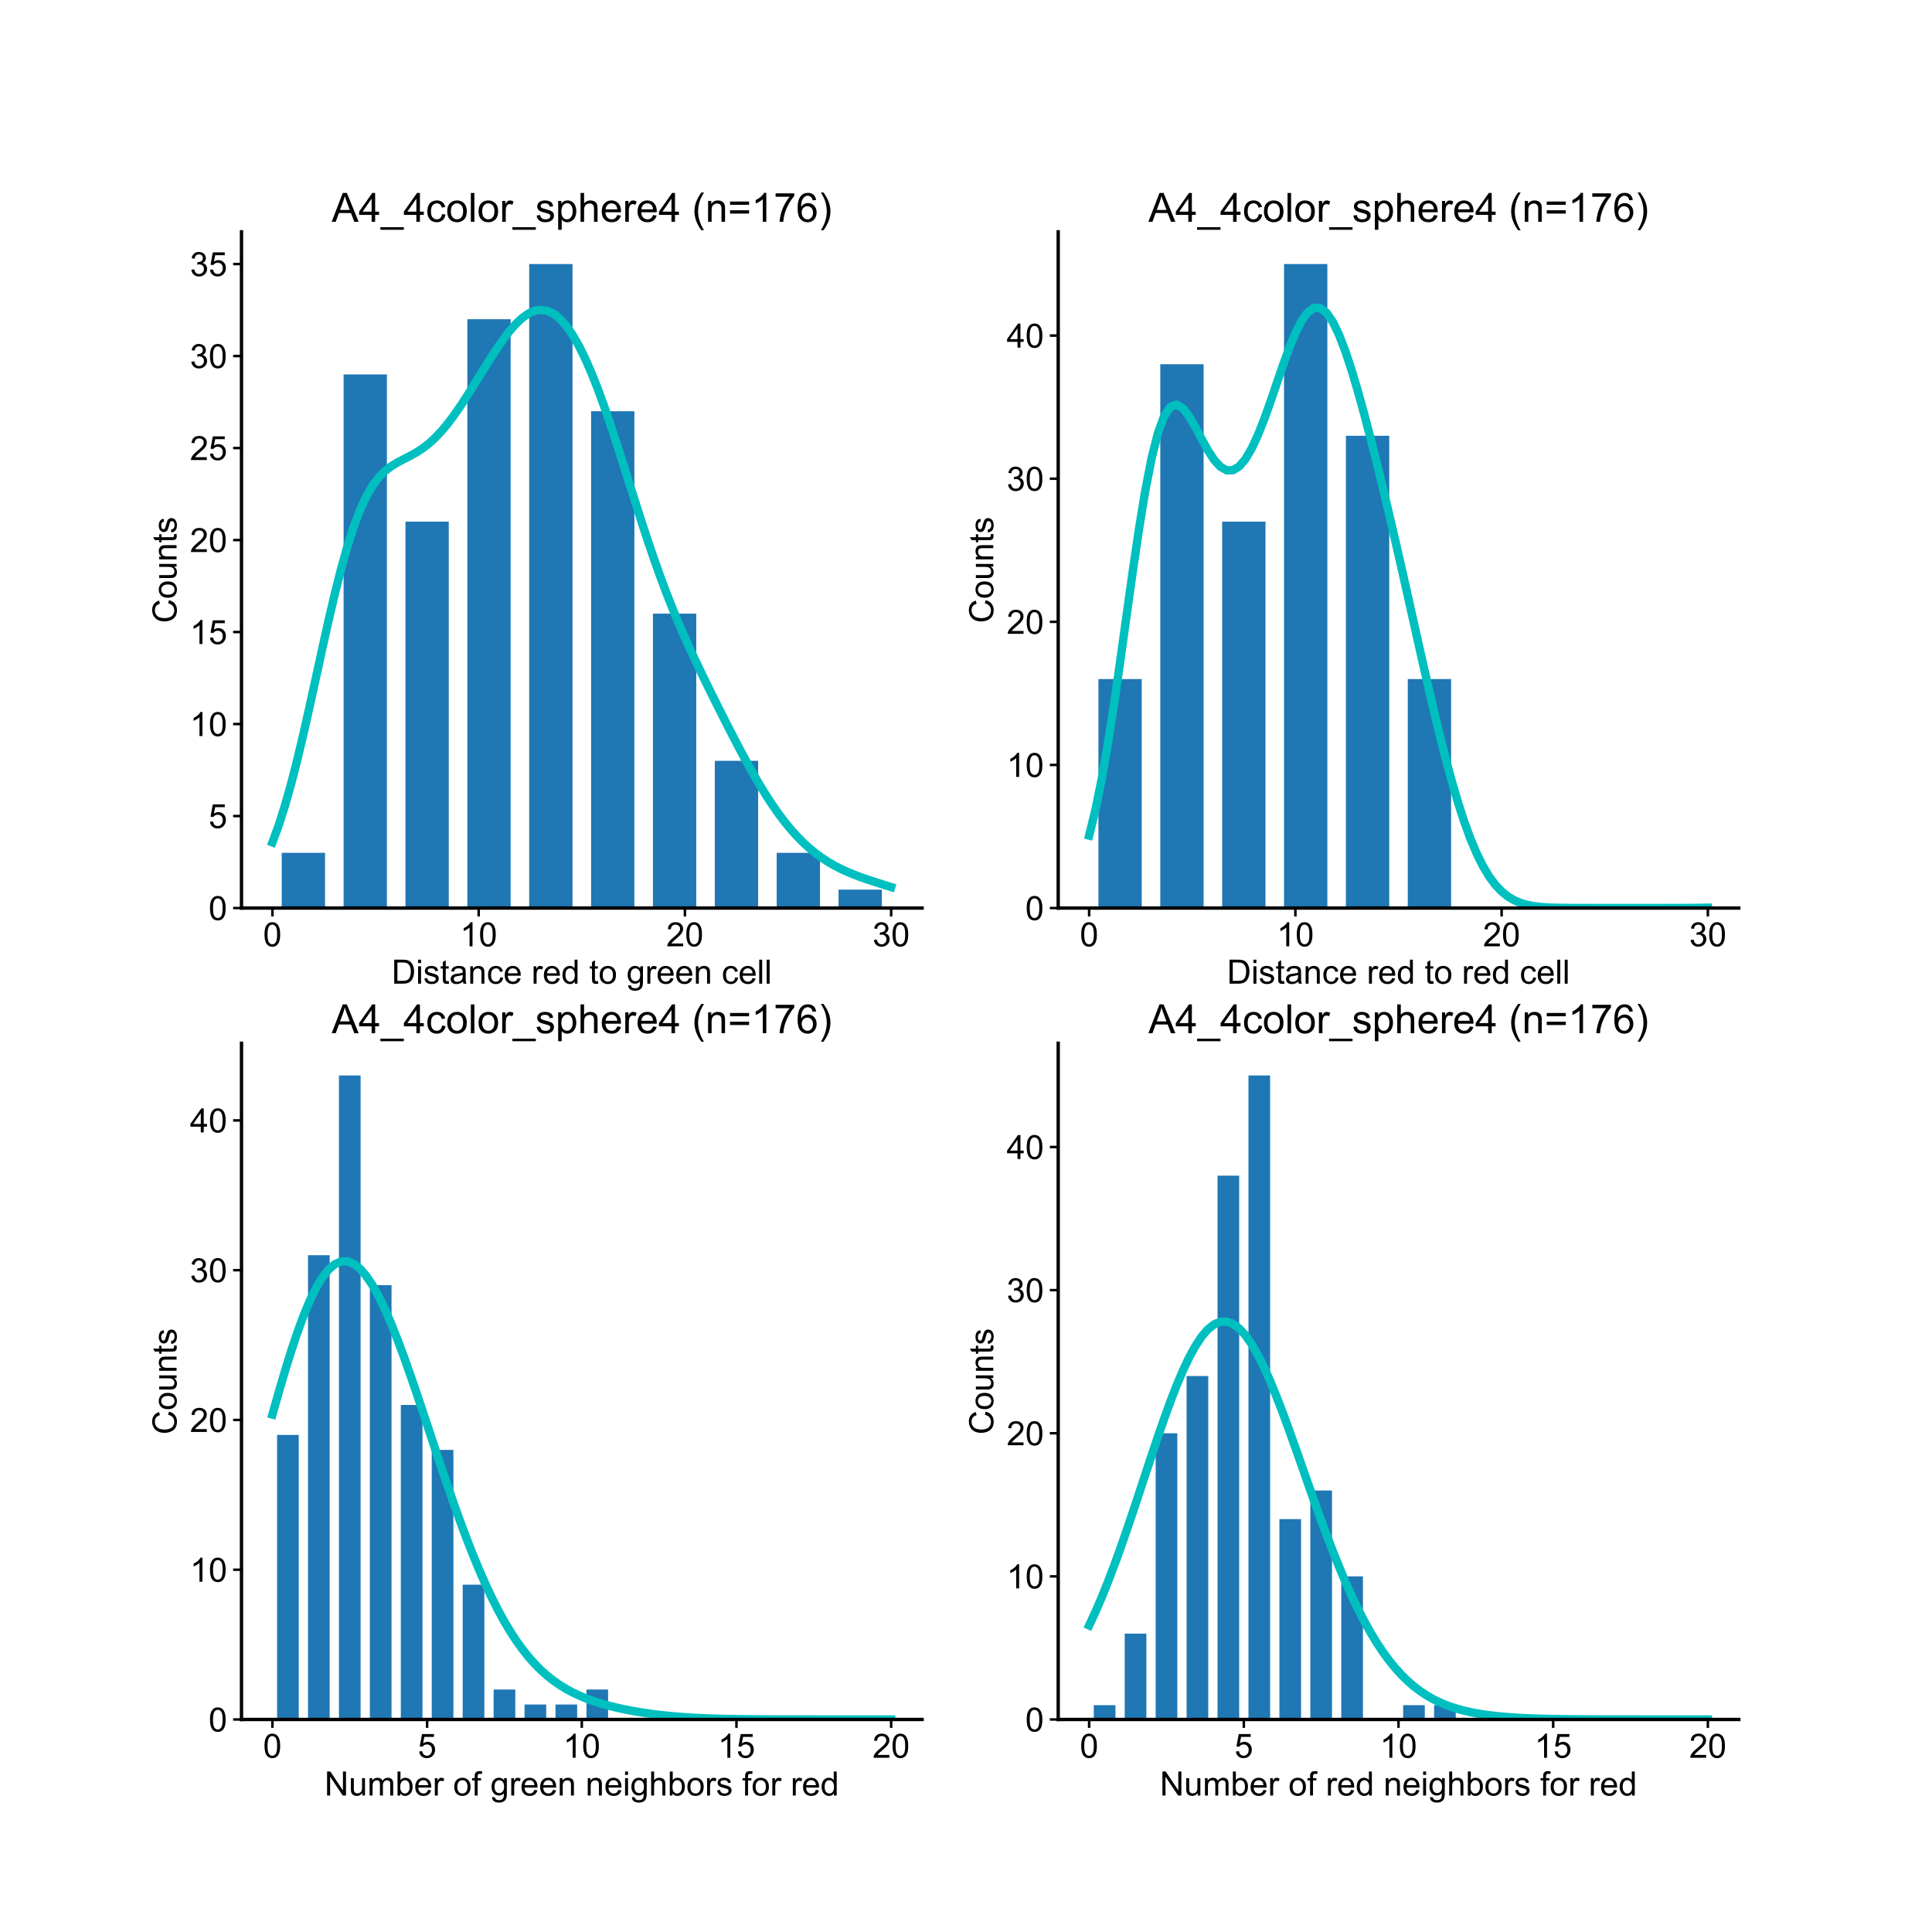 <?xml version="1.0" encoding="utf-8" standalone="no"?>
<!DOCTYPE svg PUBLIC "-//W3C//DTD SVG 1.1//EN"
  "http://www.w3.org/Graphics/SVG/1.1/DTD/svg11.dtd">
<!-- Created with matplotlib (https://matplotlib.org/) -->
<svg height="1152pt" version="1.1" viewBox="0 0 1152 1152" width="1152pt" xmlns="http://www.w3.org/2000/svg" xmlns:xlink="http://www.w3.org/1999/xlink">
 <defs>
  <style type="text/css">
*{stroke-linecap:butt;stroke-linejoin:round;}
  </style>
 </defs>
 <g id="figure_1">
  <g id="patch_1">
   <path d="M 0 1152 
L 1152 1152 
L 1152 0 
L 0 0 
z
" style="fill:none;"/>
  </g>
  <g id="axes_1">
   <g id="patch_2">
    <path d="M 144 541.44 
L 549.818 541.44 
L 549.818 138.24 
L 144 138.24 
z
" style="fill:none;"/>
   </g>
   <g id="matplotlib.axis_1">
    <g id="xtick_1">
     <g id="line2d_1">
      <defs>
       <path d="M 0 0 
L 0 5 
" id="m2a678eb976" style="stroke:#000000;stroke-width:1.5;"/>
      </defs>
      <g>
       <use style="stroke:#000000;stroke-width:1.5;" x="162.446" xlink:href="#m2a678eb976" y="541.44"/>
      </g>
     </g>
     <g id="text_1">
      <!-- 0 -->
      <defs>
       <path d="M 4.156 35.297 
Q 4.156 48 6.766 55.734 
Q 9.375 63.484 14.516 67.672 
Q 19.672 71.875 27.484 71.875 
Q 33.25 71.875 37.594 69.547 
Q 41.938 67.234 44.766 62.859 
Q 47.609 58.5 49.219 52.219 
Q 50.828 45.953 50.828 35.297 
Q 50.828 22.703 48.234 14.969 
Q 45.656 7.234 40.5 3 
Q 35.359 -1.219 27.484 -1.219 
Q 17.141 -1.219 11.234 6.203 
Q 4.156 15.141 4.156 35.297 
z
M 13.188 35.297 
Q 13.188 17.672 17.312 11.828 
Q 21.438 6 27.484 6 
Q 33.547 6 37.672 11.859 
Q 41.797 17.719 41.797 35.297 
Q 41.797 52.984 37.672 58.781 
Q 33.547 64.594 27.391 64.594 
Q 21.344 64.594 17.719 59.469 
Q 13.188 52.938 13.188 35.297 
z
" id="ArialMT-48"/>
      </defs>
      <g transform="translate(156.885 564.256)scale(0.2 -0.2)">
       <use xlink:href="#ArialMT-48"/>
      </g>
     </g>
    </g>
    <g id="xtick_2">
     <g id="line2d_2">
      <g>
       <use style="stroke:#000000;stroke-width:1.5;" x="285.421" xlink:href="#m2a678eb976" y="541.44"/>
      </g>
     </g>
     <g id="text_2">
      <!-- 10 -->
      <defs>
       <path d="M 37.25 0 
L 28.469 0 
L 28.469 56 
Q 25.297 52.984 20.141 49.953 
Q 14.984 46.922 10.891 45.406 
L 10.891 53.906 
Q 18.266 57.375 23.781 62.297 
Q 29.297 67.234 31.594 71.875 
L 37.25 71.875 
z
" id="ArialMT-49"/>
      </defs>
      <g transform="translate(274.3 564.256)scale(0.2 -0.2)">
       <use xlink:href="#ArialMT-49"/>
       <use x="55.615" xlink:href="#ArialMT-48"/>
      </g>
     </g>
    </g>
    <g id="xtick_3">
     <g id="line2d_3">
      <g>
       <use style="stroke:#000000;stroke-width:1.5;" x="408.397" xlink:href="#m2a678eb976" y="541.44"/>
      </g>
     </g>
     <g id="text_3">
      <!-- 20 -->
      <defs>
       <path d="M 50.344 8.453 
L 50.344 0 
L 3.031 0 
Q 2.938 3.172 4.047 6.109 
Q 5.859 10.938 9.828 15.625 
Q 13.812 20.312 21.344 26.469 
Q 33.016 36.031 37.109 41.625 
Q 41.219 47.219 41.219 52.203 
Q 41.219 57.422 37.469 61 
Q 33.734 64.594 27.734 64.594 
Q 21.391 64.594 17.578 60.781 
Q 13.766 56.984 13.719 50.25 
L 4.688 51.172 
Q 5.609 61.281 11.656 66.578 
Q 17.719 71.875 27.938 71.875 
Q 38.234 71.875 44.234 66.156 
Q 50.25 60.453 50.25 52 
Q 50.25 47.703 48.484 43.547 
Q 46.734 39.406 42.656 34.812 
Q 38.578 30.219 29.109 22.219 
Q 21.188 15.578 18.938 13.203 
Q 16.703 10.844 15.234 8.453 
z
" id="ArialMT-50"/>
      </defs>
      <g transform="translate(397.275 564.256)scale(0.2 -0.2)">
       <use xlink:href="#ArialMT-50"/>
       <use x="55.615" xlink:href="#ArialMT-48"/>
      </g>
     </g>
    </g>
    <g id="xtick_4">
     <g id="line2d_4">
      <g>
       <use style="stroke:#000000;stroke-width:1.5;" x="531.372" xlink:href="#m2a678eb976" y="541.44"/>
      </g>
     </g>
     <g id="text_4">
      <!-- 30 -->
      <defs>
       <path d="M 4.203 18.891 
L 12.984 20.062 
Q 14.5 12.594 18.141 9.297 
Q 21.781 6 27 6 
Q 33.203 6 37.469 10.297 
Q 41.75 14.594 41.75 20.953 
Q 41.75 27 37.797 30.922 
Q 33.844 34.859 27.734 34.859 
Q 25.25 34.859 21.531 33.891 
L 22.516 41.609 
Q 23.391 41.5 23.922 41.5 
Q 29.547 41.5 34.031 44.422 
Q 38.531 47.359 38.531 53.469 
Q 38.531 58.297 35.25 61.469 
Q 31.984 64.656 26.812 64.656 
Q 21.688 64.656 18.266 61.422 
Q 14.844 58.203 13.875 51.766 
L 5.078 53.328 
Q 6.688 62.156 12.391 67.016 
Q 18.109 71.875 26.609 71.875 
Q 32.469 71.875 37.391 69.359 
Q 42.328 66.844 44.938 62.5 
Q 47.562 58.156 47.562 53.266 
Q 47.562 48.641 45.062 44.828 
Q 42.578 41.016 37.703 38.766 
Q 44.047 37.312 47.562 32.688 
Q 51.078 28.078 51.078 21.141 
Q 51.078 11.766 44.234 5.25 
Q 37.406 -1.266 26.953 -1.266 
Q 17.531 -1.266 11.297 4.344 
Q 5.078 9.969 4.203 18.891 
z
" id="ArialMT-51"/>
      </defs>
      <g transform="translate(520.25 564.256)scale(0.2 -0.2)">
       <use xlink:href="#ArialMT-51"/>
       <use x="55.615" xlink:href="#ArialMT-48"/>
      </g>
     </g>
    </g>
    <g id="text_5">
     <!-- Distance red to green cell -->
     <defs>
      <path d="M 7.719 0 
L 7.719 71.578 
L 32.375 71.578 
Q 40.719 71.578 45.125 70.562 
Q 51.266 69.141 55.609 65.438 
Q 61.281 60.641 64.078 53.188 
Q 66.891 45.75 66.891 36.188 
Q 66.891 28.031 64.984 21.734 
Q 63.094 15.438 60.109 11.297 
Q 57.125 7.172 53.578 4.797 
Q 50.047 2.438 45.047 1.219 
Q 40.047 0 33.547 0 
z
M 17.188 8.453 
L 32.469 8.453 
Q 39.547 8.453 43.578 9.766 
Q 47.609 11.078 50 13.484 
Q 53.375 16.844 55.25 22.531 
Q 57.125 28.219 57.125 36.328 
Q 57.125 47.562 53.438 53.594 
Q 49.75 59.625 44.484 61.672 
Q 40.672 63.141 32.234 63.141 
L 17.188 63.141 
z
" id="ArialMT-68"/>
      <path d="M 6.641 61.469 
L 6.641 71.578 
L 15.438 71.578 
L 15.438 61.469 
z
M 6.641 0 
L 6.641 51.859 
L 15.438 51.859 
L 15.438 0 
z
" id="ArialMT-105"/>
      <path d="M 3.078 15.484 
L 11.766 16.844 
Q 12.5 11.625 15.844 8.844 
Q 19.188 6.062 25.203 6.062 
Q 31.25 6.062 34.172 8.516 
Q 37.109 10.984 37.109 14.312 
Q 37.109 17.281 34.516 19 
Q 32.719 20.172 25.531 21.969 
Q 15.875 24.422 12.141 26.203 
Q 8.406 27.984 6.469 31.125 
Q 4.547 34.281 4.547 38.094 
Q 4.547 41.547 6.125 44.5 
Q 7.719 47.469 10.453 49.422 
Q 12.5 50.922 16.031 51.969 
Q 19.578 53.031 23.641 53.031 
Q 29.734 53.031 34.344 51.266 
Q 38.969 49.516 41.156 46.5 
Q 43.359 43.5 44.188 38.484 
L 35.594 37.312 
Q 35.016 41.312 32.203 43.547 
Q 29.391 45.797 24.266 45.797 
Q 18.219 45.797 15.625 43.797 
Q 13.031 41.797 13.031 39.109 
Q 13.031 37.406 14.109 36.031 
Q 15.188 34.625 17.484 33.688 
Q 18.797 33.203 25.25 31.453 
Q 34.578 28.953 38.25 27.359 
Q 41.938 25.781 44.031 22.75 
Q 46.141 19.734 46.141 15.234 
Q 46.141 10.844 43.578 6.953 
Q 41.016 3.078 36.172 0.953 
Q 31.344 -1.172 25.25 -1.172 
Q 15.141 -1.172 9.844 3.031 
Q 4.547 7.234 3.078 15.484 
z
" id="ArialMT-115"/>
      <path d="M 25.781 7.859 
L 27.047 0.094 
Q 23.344 -0.688 20.406 -0.688 
Q 15.625 -0.688 12.984 0.828 
Q 10.359 2.344 9.281 4.812 
Q 8.203 7.281 8.203 15.188 
L 8.203 45.016 
L 1.766 45.016 
L 1.766 51.859 
L 8.203 51.859 
L 8.203 64.703 
L 16.938 69.969 
L 16.938 51.859 
L 25.781 51.859 
L 25.781 45.016 
L 16.938 45.016 
L 16.938 14.703 
Q 16.938 10.938 17.406 9.859 
Q 17.875 8.797 18.922 8.156 
Q 19.969 7.516 21.922 7.516 
Q 23.391 7.516 25.781 7.859 
z
" id="ArialMT-116"/>
      <path d="M 40.438 6.391 
Q 35.547 2.25 31.031 0.531 
Q 26.516 -1.172 21.344 -1.172 
Q 12.797 -1.172 8.203 3 
Q 3.609 7.172 3.609 13.672 
Q 3.609 17.484 5.344 20.625 
Q 7.078 23.781 9.891 25.688 
Q 12.703 27.594 16.219 28.562 
Q 18.797 29.25 24.031 29.891 
Q 34.672 31.156 39.703 32.906 
Q 39.75 34.719 39.75 35.203 
Q 39.75 40.578 37.25 42.781 
Q 33.891 45.75 27.25 45.75 
Q 21.047 45.75 18.094 43.578 
Q 15.141 41.406 13.719 35.891 
L 5.125 37.062 
Q 6.297 42.578 8.984 45.969 
Q 11.672 49.359 16.75 51.188 
Q 21.828 53.031 28.516 53.031 
Q 35.156 53.031 39.297 51.469 
Q 43.453 49.906 45.406 47.531 
Q 47.359 45.172 48.141 41.547 
Q 48.578 39.312 48.578 33.453 
L 48.578 21.734 
Q 48.578 9.469 49.141 6.219 
Q 49.703 2.984 51.375 0 
L 42.188 0 
Q 40.828 2.734 40.438 6.391 
z
M 39.703 26.031 
Q 34.906 24.078 25.344 22.703 
Q 19.922 21.922 17.672 20.938 
Q 15.438 19.969 14.203 18.094 
Q 12.984 16.219 12.984 13.922 
Q 12.984 10.406 15.641 8.062 
Q 18.312 5.719 23.438 5.719 
Q 28.516 5.719 32.469 7.938 
Q 36.422 10.156 38.281 14.016 
Q 39.703 17 39.703 22.797 
z
" id="ArialMT-97"/>
      <path d="M 6.594 0 
L 6.594 51.859 
L 14.5 51.859 
L 14.5 44.484 
Q 20.219 53.031 31 53.031 
Q 35.688 53.031 39.625 51.344 
Q 43.562 49.656 45.516 46.922 
Q 47.469 44.188 48.25 40.438 
Q 48.734 37.984 48.734 31.891 
L 48.734 0 
L 39.938 0 
L 39.938 31.547 
Q 39.938 36.922 38.906 39.578 
Q 37.891 42.234 35.281 43.812 
Q 32.672 45.406 29.156 45.406 
Q 23.531 45.406 19.453 41.844 
Q 15.375 38.281 15.375 28.328 
L 15.375 0 
z
" id="ArialMT-110"/>
      <path d="M 40.438 19 
L 49.078 17.875 
Q 47.656 8.938 41.812 3.875 
Q 35.984 -1.172 27.484 -1.172 
Q 16.844 -1.172 10.375 5.781 
Q 3.906 12.75 3.906 25.734 
Q 3.906 34.125 6.688 40.422 
Q 9.469 46.734 15.156 49.875 
Q 20.844 53.031 27.547 53.031 
Q 35.984 53.031 41.359 48.75 
Q 46.734 44.484 48.25 36.625 
L 39.703 35.297 
Q 38.484 40.531 35.375 43.156 
Q 32.281 45.797 27.875 45.797 
Q 21.234 45.797 17.078 41.031 
Q 12.938 36.281 12.938 25.984 
Q 12.938 15.531 16.938 10.797 
Q 20.953 6.062 27.391 6.062 
Q 32.562 6.062 36.031 9.234 
Q 39.5 12.406 40.438 19 
z
" id="ArialMT-99"/>
      <path d="M 42.094 16.703 
L 51.172 15.578 
Q 49.031 7.625 43.219 3.219 
Q 37.406 -1.172 28.375 -1.172 
Q 17 -1.172 10.328 5.828 
Q 3.656 12.844 3.656 25.484 
Q 3.656 38.578 10.391 45.797 
Q 17.141 53.031 27.875 53.031 
Q 38.281 53.031 44.875 45.953 
Q 51.469 38.875 51.469 26.031 
Q 51.469 25.25 51.422 23.688 
L 12.75 23.688 
Q 13.234 15.141 17.578 10.594 
Q 21.922 6.062 28.422 6.062 
Q 33.25 6.062 36.672 8.594 
Q 40.094 11.141 42.094 16.703 
z
M 13.234 30.906 
L 42.188 30.906 
Q 41.609 37.453 38.875 40.719 
Q 34.672 45.797 27.984 45.797 
Q 21.922 45.797 17.797 41.75 
Q 13.672 37.703 13.234 30.906 
z
" id="ArialMT-101"/>
      <path id="ArialMT-32"/>
      <path d="M 6.5 0 
L 6.5 51.859 
L 14.406 51.859 
L 14.406 44 
Q 17.438 49.516 20 51.266 
Q 22.562 53.031 25.641 53.031 
Q 30.078 53.031 34.672 50.203 
L 31.641 42.047 
Q 28.422 43.953 25.203 43.953 
Q 22.312 43.953 20.016 42.219 
Q 17.719 40.484 16.75 37.406 
Q 15.281 32.719 15.281 27.156 
L 15.281 0 
z
" id="ArialMT-114"/>
      <path d="M 40.234 0 
L 40.234 6.547 
Q 35.297 -1.172 25.734 -1.172 
Q 19.531 -1.172 14.328 2.25 
Q 9.125 5.672 6.266 11.797 
Q 3.422 17.922 3.422 25.875 
Q 3.422 33.641 6 39.969 
Q 8.594 46.297 13.766 49.656 
Q 18.953 53.031 25.344 53.031 
Q 30.031 53.031 33.688 51.047 
Q 37.359 49.078 39.656 45.906 
L 39.656 71.578 
L 48.391 71.578 
L 48.391 0 
z
M 12.453 25.875 
Q 12.453 15.922 16.641 10.984 
Q 20.844 6.062 26.562 6.062 
Q 32.328 6.062 36.344 10.766 
Q 40.375 15.484 40.375 25.141 
Q 40.375 35.797 36.266 40.766 
Q 32.172 45.75 26.172 45.75 
Q 20.312 45.75 16.375 40.969 
Q 12.453 36.188 12.453 25.875 
z
" id="ArialMT-100"/>
      <path d="M 3.328 25.922 
Q 3.328 40.328 11.328 47.266 
Q 18.016 53.031 27.641 53.031 
Q 38.328 53.031 45.109 46.016 
Q 51.906 39.016 51.906 26.656 
Q 51.906 16.656 48.906 10.906 
Q 45.906 5.172 40.156 2 
Q 34.422 -1.172 27.641 -1.172 
Q 16.75 -1.172 10.031 5.812 
Q 3.328 12.797 3.328 25.922 
z
M 12.359 25.922 
Q 12.359 15.969 16.703 11.016 
Q 21.047 6.062 27.641 6.062 
Q 34.188 6.062 38.531 11.031 
Q 42.875 16.016 42.875 26.219 
Q 42.875 35.844 38.5 40.797 
Q 34.125 45.75 27.641 45.75 
Q 21.047 45.75 16.703 40.812 
Q 12.359 35.891 12.359 25.922 
z
" id="ArialMT-111"/>
      <path d="M 4.984 -4.297 
L 13.531 -5.562 
Q 14.062 -9.516 16.5 -11.328 
Q 19.781 -13.766 25.438 -13.766 
Q 31.547 -13.766 34.859 -11.328 
Q 38.188 -8.891 39.359 -4.5 
Q 40.047 -1.812 39.984 6.781 
Q 34.234 0 25.641 0 
Q 14.938 0 9.078 7.719 
Q 3.219 15.438 3.219 26.219 
Q 3.219 33.641 5.906 39.906 
Q 8.594 46.188 13.688 49.609 
Q 18.797 53.031 25.688 53.031 
Q 34.859 53.031 40.828 45.609 
L 40.828 51.859 
L 48.922 51.859 
L 48.922 7.031 
Q 48.922 -5.078 46.453 -10.125 
Q 44 -15.188 38.641 -18.109 
Q 33.297 -21.047 25.484 -21.047 
Q 16.219 -21.047 10.5 -16.875 
Q 4.781 -12.703 4.984 -4.297 
z
M 12.25 26.859 
Q 12.25 16.656 16.297 11.969 
Q 20.359 7.281 26.469 7.281 
Q 32.516 7.281 36.609 11.938 
Q 40.719 16.609 40.719 26.562 
Q 40.719 36.078 36.5 40.906 
Q 32.281 45.75 26.312 45.75 
Q 20.453 45.75 16.344 40.984 
Q 12.25 36.234 12.25 26.859 
z
" id="ArialMT-103"/>
      <path d="M 6.391 0 
L 6.391 71.578 
L 15.188 71.578 
L 15.188 0 
z
" id="ArialMT-108"/>
     </defs>
     <g transform="translate(233.523 586.546)scale(0.2 -0.2)">
      <use xlink:href="#ArialMT-68"/>
      <use x="72.217" xlink:href="#ArialMT-105"/>
      <use x="94.434" xlink:href="#ArialMT-115"/>
      <use x="144.434" xlink:href="#ArialMT-116"/>
      <use x="172.217" xlink:href="#ArialMT-97"/>
      <use x="227.832" xlink:href="#ArialMT-110"/>
      <use x="283.447" xlink:href="#ArialMT-99"/>
      <use x="333.447" xlink:href="#ArialMT-101"/>
      <use x="389.062" xlink:href="#ArialMT-32"/>
      <use x="416.846" xlink:href="#ArialMT-114"/>
      <use x="450.146" xlink:href="#ArialMT-101"/>
      <use x="505.762" xlink:href="#ArialMT-100"/>
      <use x="561.377" xlink:href="#ArialMT-32"/>
      <use x="589.16" xlink:href="#ArialMT-116"/>
      <use x="616.943" xlink:href="#ArialMT-111"/>
      <use x="672.559" xlink:href="#ArialMT-32"/>
      <use x="700.342" xlink:href="#ArialMT-103"/>
      <use x="755.957" xlink:href="#ArialMT-114"/>
      <use x="789.258" xlink:href="#ArialMT-101"/>
      <use x="844.873" xlink:href="#ArialMT-101"/>
      <use x="900.488" xlink:href="#ArialMT-110"/>
      <use x="956.104" xlink:href="#ArialMT-32"/>
      <use x="983.887" xlink:href="#ArialMT-99"/>
      <use x="1033.887" xlink:href="#ArialMT-101"/>
      <use x="1089.502" xlink:href="#ArialMT-108"/>
      <use x="1111.719" xlink:href="#ArialMT-108"/>
     </g>
    </g>
   </g>
   <g id="matplotlib.axis_2">
    <g id="ytick_1">
     <g id="line2d_5">
      <defs>
       <path d="M 0 0 
L -5 0 
" id="m1d17e3effd" style="stroke:#000000;stroke-width:1.5;"/>
      </defs>
      <g>
       <use style="stroke:#000000;stroke-width:1.5;" x="144" xlink:href="#m1d17e3effd" y="541.44"/>
      </g>
     </g>
     <g id="text_6">
      <!-- 0 -->
      <g transform="translate(124.378 548.598)scale(0.2 -0.2)">
       <use xlink:href="#ArialMT-48"/>
      </g>
     </g>
    </g>
    <g id="ytick_2">
     <g id="line2d_6">
      <g>
       <use style="stroke:#000000;stroke-width:1.5;" x="144" xlink:href="#m1d17e3effd" y="486.583"/>
      </g>
     </g>
     <g id="text_7">
      <!-- 5 -->
      <defs>
       <path d="M 4.156 18.75 
L 13.375 19.531 
Q 14.406 12.797 18.141 9.391 
Q 21.875 6 27.156 6 
Q 33.5 6 37.891 10.781 
Q 42.281 15.578 42.281 23.484 
Q 42.281 31 38.062 35.344 
Q 33.844 39.703 27 39.703 
Q 22.75 39.703 19.328 37.766 
Q 15.922 35.844 13.969 32.766 
L 5.719 33.844 
L 12.641 70.609 
L 48.25 70.609 
L 48.25 62.203 
L 19.672 62.203 
L 15.828 42.969 
Q 22.266 47.469 29.344 47.469 
Q 38.719 47.469 45.156 40.969 
Q 51.609 34.469 51.609 24.266 
Q 51.609 14.547 45.953 7.469 
Q 39.062 -1.219 27.156 -1.219 
Q 17.391 -1.219 11.203 4.25 
Q 5.031 9.719 4.156 18.75 
z
" id="ArialMT-53"/>
      </defs>
      <g transform="translate(124.378 493.741)scale(0.2 -0.2)">
       <use xlink:href="#ArialMT-53"/>
      </g>
     </g>
    </g>
    <g id="ytick_3">
     <g id="line2d_7">
      <g>
       <use style="stroke:#000000;stroke-width:1.5;" x="144" xlink:href="#m1d17e3effd" y="431.726"/>
      </g>
     </g>
     <g id="text_8">
      <!-- 10 -->
      <g transform="translate(113.256 438.884)scale(0.2 -0.2)">
       <use xlink:href="#ArialMT-49"/>
       <use x="55.615" xlink:href="#ArialMT-48"/>
      </g>
     </g>
    </g>
    <g id="ytick_4">
     <g id="line2d_8">
      <g>
       <use style="stroke:#000000;stroke-width:1.5;" x="144" xlink:href="#m1d17e3effd" y="376.869"/>
      </g>
     </g>
     <g id="text_9">
      <!-- 15 -->
      <g transform="translate(113.256 384.026)scale(0.2 -0.2)">
       <use xlink:href="#ArialMT-49"/>
       <use x="55.615" xlink:href="#ArialMT-53"/>
      </g>
     </g>
    </g>
    <g id="ytick_5">
     <g id="line2d_9">
      <g>
       <use style="stroke:#000000;stroke-width:1.5;" x="144" xlink:href="#m1d17e3effd" y="322.011"/>
      </g>
     </g>
     <g id="text_10">
      <!-- 20 -->
      <g transform="translate(113.256 329.169)scale(0.2 -0.2)">
       <use xlink:href="#ArialMT-50"/>
       <use x="55.615" xlink:href="#ArialMT-48"/>
      </g>
     </g>
    </g>
    <g id="ytick_6">
     <g id="line2d_10">
      <g>
       <use style="stroke:#000000;stroke-width:1.5;" x="144" xlink:href="#m1d17e3effd" y="267.154"/>
      </g>
     </g>
     <g id="text_11">
      <!-- 25 -->
      <g transform="translate(113.256 274.312)scale(0.2 -0.2)">
       <use xlink:href="#ArialMT-50"/>
       <use x="55.615" xlink:href="#ArialMT-53"/>
      </g>
     </g>
    </g>
    <g id="ytick_7">
     <g id="line2d_11">
      <g>
       <use style="stroke:#000000;stroke-width:1.5;" x="144" xlink:href="#m1d17e3effd" y="212.297"/>
      </g>
     </g>
     <g id="text_12">
      <!-- 30 -->
      <g transform="translate(113.256 219.455)scale(0.2 -0.2)">
       <use xlink:href="#ArialMT-51"/>
       <use x="55.615" xlink:href="#ArialMT-48"/>
      </g>
     </g>
    </g>
    <g id="ytick_8">
     <g id="line2d_12">
      <g>
       <use style="stroke:#000000;stroke-width:1.5;" x="144" xlink:href="#m1d17e3effd" y="157.44"/>
      </g>
     </g>
     <g id="text_13">
      <!-- 35 -->
      <g transform="translate(113.256 164.598)scale(0.2 -0.2)">
       <use xlink:href="#ArialMT-51"/>
       <use x="55.615" xlink:href="#ArialMT-53"/>
      </g>
     </g>
    </g>
    <g id="text_14">
     <!-- Counts -->
     <defs>
      <path d="M 58.797 25.094 
L 68.266 22.703 
Q 65.281 11.031 57.547 4.906 
Q 49.812 -1.219 38.625 -1.219 
Q 27.047 -1.219 19.797 3.484 
Q 12.547 8.203 8.766 17.141 
Q 4.984 26.078 4.984 36.328 
Q 4.984 47.516 9.25 55.828 
Q 13.531 64.156 21.406 68.469 
Q 29.297 72.797 38.766 72.797 
Q 49.516 72.797 56.828 67.328 
Q 64.156 61.859 67.047 51.953 
L 57.719 49.75 
Q 55.219 57.562 50.484 61.125 
Q 45.75 64.703 38.578 64.703 
Q 30.328 64.703 24.781 60.734 
Q 19.234 56.781 16.984 50.109 
Q 14.75 43.453 14.75 36.375 
Q 14.75 27.25 17.406 20.438 
Q 20.062 13.625 25.672 10.25 
Q 31.297 6.891 37.844 6.891 
Q 45.797 6.891 51.312 11.469 
Q 56.844 16.062 58.797 25.094 
z
" id="ArialMT-67"/>
      <path d="M 40.578 0 
L 40.578 7.625 
Q 34.516 -1.172 24.125 -1.172 
Q 19.531 -1.172 15.547 0.578 
Q 11.578 2.344 9.641 5 
Q 7.719 7.672 6.938 11.531 
Q 6.391 14.109 6.391 19.734 
L 6.391 51.859 
L 15.188 51.859 
L 15.188 23.094 
Q 15.188 16.219 15.719 13.812 
Q 16.547 10.359 19.234 8.375 
Q 21.922 6.391 25.875 6.391 
Q 29.828 6.391 33.297 8.422 
Q 36.766 10.453 38.203 13.938 
Q 39.656 17.438 39.656 24.078 
L 39.656 51.859 
L 48.438 51.859 
L 48.438 0 
z
" id="ArialMT-117"/>
     </defs>
     <g transform="translate(105.281 371.523)rotate(-90)scale(0.2 -0.2)">
      <use xlink:href="#ArialMT-67"/>
      <use x="72.217" xlink:href="#ArialMT-111"/>
      <use x="127.832" xlink:href="#ArialMT-117"/>
      <use x="183.447" xlink:href="#ArialMT-110"/>
      <use x="239.062" xlink:href="#ArialMT-116"/>
      <use x="266.846" xlink:href="#ArialMT-115"/>
     </g>
    </g>
   </g>
   <g id="patch_3">
    <path clip-path="url(#p3e3dfa4b3d)" d="M 167.98 541.44 
L 193.805 541.44 
L 193.805 508.526 
L 167.98 508.526 
z
" style="fill:#1f77b4;"/>
   </g>
   <g id="patch_4">
    <path clip-path="url(#p3e3dfa4b3d)" d="M 204.873 541.44 
L 230.698 541.44 
L 230.698 223.269 
L 204.873 223.269 
z
" style="fill:#1f77b4;"/>
   </g>
   <g id="patch_5">
    <path clip-path="url(#p3e3dfa4b3d)" d="M 241.765 541.44 
L 267.59 541.44 
L 267.59 311.04 
L 241.765 311.04 
z
" style="fill:#1f77b4;"/>
   </g>
   <g id="patch_6">
    <path clip-path="url(#p3e3dfa4b3d)" d="M 278.658 541.44 
L 304.483 541.44 
L 304.483 190.354 
L 278.658 190.354 
z
" style="fill:#1f77b4;"/>
   </g>
   <g id="patch_7">
    <path clip-path="url(#p3e3dfa4b3d)" d="M 315.55 541.44 
L 341.375 541.44 
L 341.375 157.44 
L 315.55 157.44 
z
" style="fill:#1f77b4;"/>
   </g>
   <g id="patch_8">
    <path clip-path="url(#p3e3dfa4b3d)" d="M 352.443 541.44 
L 378.268 541.44 
L 378.268 245.211 
L 352.443 245.211 
z
" style="fill:#1f77b4;"/>
   </g>
   <g id="patch_9">
    <path clip-path="url(#p3e3dfa4b3d)" d="M 389.336 541.44 
L 415.16 541.44 
L 415.16 365.897 
L 389.336 365.897 
z
" style="fill:#1f77b4;"/>
   </g>
   <g id="patch_10">
    <path clip-path="url(#p3e3dfa4b3d)" d="M 426.228 541.44 
L 452.053 541.44 
L 452.053 453.669 
L 426.228 453.669 
z
" style="fill:#1f77b4;"/>
   </g>
   <g id="patch_11">
    <path clip-path="url(#p3e3dfa4b3d)" d="M 463.121 541.44 
L 488.945 541.44 
L 488.945 508.526 
L 463.121 508.526 
z
" style="fill:#1f77b4;"/>
   </g>
   <g id="patch_12">
    <path clip-path="url(#p3e3dfa4b3d)" d="M 500.013 541.44 
L 525.838 541.44 
L 525.838 530.469 
L 500.013 530.469 
z
" style="fill:#1f77b4;"/>
   </g>
   <g id="line2d_13">
    <path clip-path="url(#p3e3dfa4b3d)" d="M 162.446 502.267 
L 166.173 492.133 
L 169.899 480.438 
L 173.626 467.239 
L 177.352 452.674 
L 181.079 436.97 
L 184.805 420.429 
L 188.532 403.42 
L 192.258 386.356 
L 195.985 369.667 
L 199.711 353.766 
L 203.438 339.025 
L 207.165 325.74 
L 210.891 314.117 
L 214.618 304.258 
L 218.344 296.155 
L 222.071 289.701 
L 225.797 284.706 
L 229.524 280.916 
L 233.25 278.038 
L 236.977 275.769 
L 240.703 273.815 
L 244.43 271.912 
L 248.156 269.84 
L 251.883 267.43 
L 255.609 264.565 
L 259.336 261.182 
L 263.062 257.259 
L 266.789 252.815 
L 270.515 247.896 
L 274.242 242.569 
L 277.968 236.917 
L 281.695 231.035 
L 285.421 225.026 
L 289.148 218.998 
L 292.875 213.071 
L 296.601 207.37 
L 300.328 202.025 
L 304.054 197.173 
L 307.781 192.949 
L 311.507 189.483 
L 315.234 186.896 
L 318.96 185.292 
L 322.687 184.757 
L 326.413 185.355 
L 330.14 187.126 
L 333.866 190.087 
L 337.593 194.234 
L 341.319 199.543 
L 345.046 205.973 
L 348.772 213.464 
L 352.499 221.94 
L 356.225 231.306 
L 359.952 241.449 
L 363.678 252.239 
L 367.405 263.527 
L 371.131 275.154 
L 374.858 286.951 
L 378.585 298.752 
L 382.311 310.401 
L 386.038 321.761 
L 389.764 332.724 
L 393.491 343.214 
L 397.217 353.196 
L 400.944 362.668 
L 404.67 371.662 
L 408.397 380.234 
L 412.123 388.457 
L 415.85 396.406 
L 419.576 404.152 
L 423.303 411.756 
L 427.029 419.256 
L 430.756 426.672 
L 434.482 434.001 
L 438.209 441.222 
L 441.935 448.302 
L 445.662 455.195 
L 449.388 461.855 
L 453.115 468.236 
L 456.841 474.294 
L 460.568 479.997 
L 464.295 485.32 
L 468.021 490.247 
L 471.748 494.774 
L 475.474 498.903 
L 479.201 502.645 
L 482.927 506.016 
L 486.654 509.038 
L 490.38 511.734 
L 494.107 514.135 
L 497.833 516.271 
L 501.56 518.175 
L 505.286 519.88 
L 509.013 521.423 
L 512.739 522.837 
L 516.466 524.153 
L 520.192 525.401 
L 523.919 526.606 
L 527.645 527.785 
L 531.372 528.95 
" style="fill:none;stroke:#00bfbf;stroke-linecap:square;stroke-linejoin:miter;stroke-width:5;"/>
   </g>
   <g id="patch_13">
    <path d="M 144 541.44 
L 144 138.24 
" style="fill:none;stroke:#000000;stroke-linecap:square;stroke-linejoin:miter;stroke-width:2;"/>
   </g>
   <g id="patch_14">
    <path d="M 144 541.44 
L 549.818 541.44 
" style="fill:none;stroke:#000000;stroke-linecap:square;stroke-linejoin:miter;stroke-width:2;"/>
   </g>
   <g id="text_15">
    <!-- A4_4color_sphere4 (n=176) -->
    <defs>
     <path d="M -0.141 0 
L 27.344 71.578 
L 37.547 71.578 
L 66.844 0 
L 56.062 0 
L 47.703 21.688 
L 17.781 21.688 
L 9.906 0 
z
M 20.516 29.391 
L 44.781 29.391 
L 37.312 49.219 
Q 33.891 58.25 32.234 64.062 
Q 30.859 57.172 28.375 50.391 
z
" id="ArialMT-65"/>
     <path d="M 32.328 0 
L 32.328 17.141 
L 1.266 17.141 
L 1.266 25.203 
L 33.938 71.578 
L 41.109 71.578 
L 41.109 25.203 
L 50.781 25.203 
L 50.781 17.141 
L 41.109 17.141 
L 41.109 0 
z
M 32.328 25.203 
L 32.328 57.469 
L 9.906 25.203 
z
" id="ArialMT-52"/>
     <path d="M -1.516 -19.875 
L -1.516 -13.531 
L 56.734 -13.531 
L 56.734 -19.875 
z
" id="ArialMT-95"/>
     <path d="M 6.594 -19.875 
L 6.594 51.859 
L 14.594 51.859 
L 14.594 45.125 
Q 17.438 49.078 21 51.047 
Q 24.562 53.031 29.641 53.031 
Q 36.281 53.031 41.359 49.609 
Q 46.438 46.188 49.016 39.953 
Q 51.609 33.734 51.609 26.312 
Q 51.609 18.359 48.75 11.984 
Q 45.906 5.609 40.453 2.219 
Q 35.016 -1.172 29 -1.172 
Q 24.609 -1.172 21.109 0.688 
Q 17.625 2.547 15.375 5.375 
L 15.375 -19.875 
z
M 14.547 25.641 
Q 14.547 15.625 18.594 10.844 
Q 22.656 6.062 28.422 6.062 
Q 34.281 6.062 38.453 11.016 
Q 42.625 15.969 42.625 26.375 
Q 42.625 36.281 38.547 41.203 
Q 34.469 46.141 28.812 46.141 
Q 23.188 46.141 18.859 40.891 
Q 14.547 35.641 14.547 25.641 
z
" id="ArialMT-112"/>
     <path d="M 6.594 0 
L 6.594 71.578 
L 15.375 71.578 
L 15.375 45.906 
Q 21.531 53.031 30.906 53.031 
Q 36.672 53.031 40.922 50.75 
Q 45.172 48.484 47 44.484 
Q 48.828 40.484 48.828 32.859 
L 48.828 0 
L 40.047 0 
L 40.047 32.859 
Q 40.047 39.453 37.188 42.453 
Q 34.328 45.453 29.109 45.453 
Q 25.203 45.453 21.75 43.422 
Q 18.312 41.406 16.844 37.938 
Q 15.375 34.469 15.375 28.375 
L 15.375 0 
z
" id="ArialMT-104"/>
     <path d="M 23.391 -21.047 
Q 16.109 -11.859 11.078 0.438 
Q 6.062 12.75 6.062 25.922 
Q 6.062 37.547 9.812 48.188 
Q 14.203 60.547 23.391 72.797 
L 29.688 72.797 
Q 23.781 62.641 21.875 58.297 
Q 18.891 51.562 17.188 44.234 
Q 15.094 35.109 15.094 25.875 
Q 15.094 2.391 29.688 -21.047 
z
" id="ArialMT-40"/>
     <path d="M 52.828 42.094 
L 5.562 42.094 
L 5.562 50.297 
L 52.828 50.297 
z
M 52.828 20.359 
L 5.562 20.359 
L 5.562 28.562 
L 52.828 28.562 
z
" id="ArialMT-61"/>
     <path d="M 4.734 62.203 
L 4.734 70.656 
L 51.078 70.656 
L 51.078 63.812 
Q 44.234 56.547 37.516 44.484 
Q 30.812 32.422 27.156 19.672 
Q 24.516 10.688 23.781 0 
L 14.75 0 
Q 14.891 8.453 18.062 20.406 
Q 21.234 32.375 27.172 43.484 
Q 33.109 54.594 39.797 62.203 
z
" id="ArialMT-55"/>
     <path d="M 49.75 54.047 
L 41.016 53.375 
Q 39.844 58.547 37.703 60.891 
Q 34.125 64.656 28.906 64.656 
Q 24.703 64.656 21.531 62.312 
Q 17.391 59.281 14.984 53.469 
Q 12.594 47.656 12.5 36.922 
Q 15.672 41.75 20.266 44.094 
Q 24.859 46.438 29.891 46.438 
Q 38.672 46.438 44.844 39.969 
Q 51.031 33.5 51.031 23.25 
Q 51.031 16.5 48.125 10.719 
Q 45.219 4.938 40.141 1.859 
Q 35.062 -1.219 28.609 -1.219 
Q 17.625 -1.219 10.688 6.859 
Q 3.766 14.938 3.766 33.5 
Q 3.766 54.25 11.422 63.672 
Q 18.109 71.875 29.438 71.875 
Q 37.891 71.875 43.281 67.141 
Q 48.688 62.406 49.75 54.047 
z
M 13.875 23.188 
Q 13.875 18.656 15.797 14.5 
Q 17.719 10.359 21.188 8.172 
Q 24.656 6 28.469 6 
Q 34.031 6 38.031 10.484 
Q 42.047 14.984 42.047 22.703 
Q 42.047 30.125 38.078 34.391 
Q 34.125 38.672 28.125 38.672 
Q 22.172 38.672 18.016 34.391 
Q 13.875 30.125 13.875 23.188 
z
" id="ArialMT-54"/>
     <path d="M 12.359 -21.047 
L 6.062 -21.047 
Q 20.656 2.391 20.656 25.875 
Q 20.656 35.062 18.562 44.094 
Q 16.891 51.422 13.922 58.156 
Q 12.016 62.547 6.062 72.797 
L 12.359 72.797 
Q 21.531 60.547 25.922 48.188 
Q 29.688 37.547 29.688 25.922 
Q 29.688 12.75 24.625 0.438 
Q 19.578 -11.859 12.359 -21.047 
z
" id="ArialMT-41"/>
    </defs>
    <g transform="translate(197.817 132.24)scale(0.24 -0.24)">
     <use xlink:href="#ArialMT-65"/>
     <use x="66.699" xlink:href="#ArialMT-52"/>
     <use x="122.314" xlink:href="#ArialMT-95"/>
     <use x="177.93" xlink:href="#ArialMT-52"/>
     <use x="233.545" xlink:href="#ArialMT-99"/>
     <use x="283.545" xlink:href="#ArialMT-111"/>
     <use x="339.16" xlink:href="#ArialMT-108"/>
     <use x="361.377" xlink:href="#ArialMT-111"/>
     <use x="416.992" xlink:href="#ArialMT-114"/>
     <use x="450.293" xlink:href="#ArialMT-95"/>
     <use x="505.908" xlink:href="#ArialMT-115"/>
     <use x="555.908" xlink:href="#ArialMT-112"/>
     <use x="611.523" xlink:href="#ArialMT-104"/>
     <use x="667.139" xlink:href="#ArialMT-101"/>
     <use x="722.754" xlink:href="#ArialMT-114"/>
     <use x="756.055" xlink:href="#ArialMT-101"/>
     <use x="811.67" xlink:href="#ArialMT-52"/>
     <use x="867.285" xlink:href="#ArialMT-32"/>
     <use x="895.068" xlink:href="#ArialMT-40"/>
     <use x="928.369" xlink:href="#ArialMT-110"/>
     <use x="983.984" xlink:href="#ArialMT-61"/>
     <use x="1042.383" xlink:href="#ArialMT-49"/>
     <use x="1097.998" xlink:href="#ArialMT-55"/>
     <use x="1153.613" xlink:href="#ArialMT-54"/>
     <use x="1209.229" xlink:href="#ArialMT-41"/>
    </g>
   </g>
  </g>
  <g id="axes_2">
   <g id="patch_15">
    <path d="M 630.982 541.44 
L 1036.8 541.44 
L 1036.8 138.24 
L 630.982 138.24 
z
" style="fill:none;"/>
   </g>
   <g id="matplotlib.axis_3">
    <g id="xtick_5">
     <g id="line2d_14">
      <g>
       <use style="stroke:#000000;stroke-width:1.5;" x="649.428" xlink:href="#m2a678eb976" y="541.44"/>
      </g>
     </g>
     <g id="text_16">
      <!-- 0 -->
      <g transform="translate(643.867 564.256)scale(0.2 -0.2)">
       <use xlink:href="#ArialMT-48"/>
      </g>
     </g>
    </g>
    <g id="xtick_6">
     <g id="line2d_15">
      <g>
       <use style="stroke:#000000;stroke-width:1.5;" x="772.403" xlink:href="#m2a678eb976" y="541.44"/>
      </g>
     </g>
     <g id="text_17">
      <!-- 10 -->
      <g transform="translate(761.281 564.256)scale(0.2 -0.2)">
       <use xlink:href="#ArialMT-49"/>
       <use x="55.615" xlink:href="#ArialMT-48"/>
      </g>
     </g>
    </g>
    <g id="xtick_7">
     <g id="line2d_16">
      <g>
       <use style="stroke:#000000;stroke-width:1.5;" x="895.379" xlink:href="#m2a678eb976" y="541.44"/>
      </g>
     </g>
     <g id="text_18">
      <!-- 20 -->
      <g transform="translate(884.257 564.256)scale(0.2 -0.2)">
       <use xlink:href="#ArialMT-50"/>
       <use x="55.615" xlink:href="#ArialMT-48"/>
      </g>
     </g>
    </g>
    <g id="xtick_8">
     <g id="line2d_17">
      <g>
       <use style="stroke:#000000;stroke-width:1.5;" x="1018.354" xlink:href="#m2a678eb976" y="541.44"/>
      </g>
     </g>
     <g id="text_19">
      <!-- 30 -->
      <g transform="translate(1007.232 564.256)scale(0.2 -0.2)">
       <use xlink:href="#ArialMT-51"/>
       <use x="55.615" xlink:href="#ArialMT-48"/>
      </g>
     </g>
    </g>
    <g id="text_20">
     <!-- Distance red to red cell -->
     <g transform="translate(731.627 586.546)scale(0.2 -0.2)">
      <use xlink:href="#ArialMT-68"/>
      <use x="72.217" xlink:href="#ArialMT-105"/>
      <use x="94.434" xlink:href="#ArialMT-115"/>
      <use x="144.434" xlink:href="#ArialMT-116"/>
      <use x="172.217" xlink:href="#ArialMT-97"/>
      <use x="227.832" xlink:href="#ArialMT-110"/>
      <use x="283.447" xlink:href="#ArialMT-99"/>
      <use x="333.447" xlink:href="#ArialMT-101"/>
      <use x="389.062" xlink:href="#ArialMT-32"/>
      <use x="416.846" xlink:href="#ArialMT-114"/>
      <use x="450.146" xlink:href="#ArialMT-101"/>
      <use x="505.762" xlink:href="#ArialMT-100"/>
      <use x="561.377" xlink:href="#ArialMT-32"/>
      <use x="589.16" xlink:href="#ArialMT-116"/>
      <use x="616.943" xlink:href="#ArialMT-111"/>
      <use x="672.559" xlink:href="#ArialMT-32"/>
      <use x="700.342" xlink:href="#ArialMT-114"/>
      <use x="733.643" xlink:href="#ArialMT-101"/>
      <use x="789.258" xlink:href="#ArialMT-100"/>
      <use x="844.873" xlink:href="#ArialMT-32"/>
      <use x="872.656" xlink:href="#ArialMT-99"/>
      <use x="922.656" xlink:href="#ArialMT-101"/>
      <use x="978.271" xlink:href="#ArialMT-108"/>
      <use x="1000.488" xlink:href="#ArialMT-108"/>
     </g>
    </g>
   </g>
   <g id="matplotlib.axis_4">
    <g id="ytick_9">
     <g id="line2d_18">
      <g>
       <use style="stroke:#000000;stroke-width:1.5;" x="630.982" xlink:href="#m1d17e3effd" y="541.44"/>
      </g>
     </g>
     <g id="text_21">
      <!-- 0 -->
      <g transform="translate(611.36 548.598)scale(0.2 -0.2)">
       <use xlink:href="#ArialMT-48"/>
      </g>
     </g>
    </g>
    <g id="ytick_10">
     <g id="line2d_19">
      <g>
       <use style="stroke:#000000;stroke-width:1.5;" x="630.982" xlink:href="#m1d17e3effd" y="456.107"/>
      </g>
     </g>
     <g id="text_22">
      <!-- 10 -->
      <g transform="translate(600.238 463.264)scale(0.2 -0.2)">
       <use xlink:href="#ArialMT-49"/>
       <use x="55.615" xlink:href="#ArialMT-48"/>
      </g>
     </g>
    </g>
    <g id="ytick_11">
     <g id="line2d_20">
      <g>
       <use style="stroke:#000000;stroke-width:1.5;" x="630.982" xlink:href="#m1d17e3effd" y="370.773"/>
      </g>
     </g>
     <g id="text_23">
      <!-- 20 -->
      <g transform="translate(600.238 377.931)scale(0.2 -0.2)">
       <use xlink:href="#ArialMT-50"/>
       <use x="55.615" xlink:href="#ArialMT-48"/>
      </g>
     </g>
    </g>
    <g id="ytick_12">
     <g id="line2d_21">
      <g>
       <use style="stroke:#000000;stroke-width:1.5;" x="630.982" xlink:href="#m1d17e3effd" y="285.44"/>
      </g>
     </g>
     <g id="text_24">
      <!-- 30 -->
      <g transform="translate(600.238 292.598)scale(0.2 -0.2)">
       <use xlink:href="#ArialMT-51"/>
       <use x="55.615" xlink:href="#ArialMT-48"/>
      </g>
     </g>
    </g>
    <g id="ytick_13">
     <g id="line2d_22">
      <g>
       <use style="stroke:#000000;stroke-width:1.5;" x="630.982" xlink:href="#m1d17e3effd" y="200.107"/>
      </g>
     </g>
     <g id="text_25">
      <!-- 40 -->
      <g transform="translate(600.238 207.264)scale(0.2 -0.2)">
       <use xlink:href="#ArialMT-52"/>
       <use x="55.615" xlink:href="#ArialMT-48"/>
      </g>
     </g>
    </g>
    <g id="text_26">
     <!-- Counts -->
     <g transform="translate(592.263 371.523)rotate(-90)scale(0.2 -0.2)">
      <use xlink:href="#ArialMT-67"/>
      <use x="72.217" xlink:href="#ArialMT-111"/>
      <use x="127.832" xlink:href="#ArialMT-117"/>
      <use x="183.447" xlink:href="#ArialMT-110"/>
      <use x="239.062" xlink:href="#ArialMT-116"/>
      <use x="266.846" xlink:href="#ArialMT-115"/>
     </g>
    </g>
   </g>
   <g id="patch_16">
    <path clip-path="url(#ped4fb8f583)" d="M 654.962 541.44 
L 680.787 541.44 
L 680.787 404.907 
L 654.962 404.907 
z
" style="fill:#1f77b4;"/>
   </g>
   <g id="patch_17">
    <path clip-path="url(#ped4fb8f583)" d="M 691.855 541.44 
L 717.679 541.44 
L 717.679 217.173 
L 691.855 217.173 
z
" style="fill:#1f77b4;"/>
   </g>
   <g id="patch_18">
    <path clip-path="url(#ped4fb8f583)" d="M 728.747 541.44 
L 754.572 541.44 
L 754.572 311.04 
L 728.747 311.04 
z
" style="fill:#1f77b4;"/>
   </g>
   <g id="patch_19">
    <path clip-path="url(#ped4fb8f583)" d="M 765.64 541.44 
L 791.464 541.44 
L 791.464 157.44 
L 765.64 157.44 
z
" style="fill:#1f77b4;"/>
   </g>
   <g id="patch_20">
    <path clip-path="url(#ped4fb8f583)" d="M 802.532 541.44 
L 828.357 541.44 
L 828.357 259.84 
L 802.532 259.84 
z
" style="fill:#1f77b4;"/>
   </g>
   <g id="patch_21">
    <path clip-path="url(#ped4fb8f583)" d="M 839.425 541.44 
L 865.25 541.44 
L 865.25 404.907 
L 839.425 404.907 
z
" style="fill:#1f77b4;"/>
   </g>
   <g id="patch_22">
    <path clip-path="url(#ped4fb8f583)" d="M 876.317 541.44 
L 902.142 541.44 
L 902.142 541.44 
L 876.317 541.44 
z
" style="fill:#1f77b4;"/>
   </g>
   <g id="patch_23">
    <path clip-path="url(#ped4fb8f583)" d="M 913.21 541.44 
L 939.035 541.44 
L 939.035 541.44 
L 913.21 541.44 
z
" style="fill:#1f77b4;"/>
   </g>
   <g id="patch_24">
    <path clip-path="url(#ped4fb8f583)" d="M 950.102 541.44 
L 975.927 541.44 
L 975.927 541.44 
L 950.102 541.44 
z
" style="fill:#1f77b4;"/>
   </g>
   <g id="patch_25">
    <path clip-path="url(#ped4fb8f583)" d="M 986.995 541.44 
L 1012.82 541.44 
L 1012.82 541.44 
L 986.995 541.44 
z
" style="fill:#1f77b4;"/>
   </g>
   <g id="line2d_23">
    <path clip-path="url(#ped4fb8f583)" d="M 649.428 498.229 
L 653.155 483.037 
L 656.881 464.695 
L 660.608 443.34 
L 664.334 419.384 
L 668.061 393.525 
L 671.787 366.718 
L 675.514 340.096 
L 679.24 314.875 
L 682.967 292.222 
L 686.693 273.133 
L 690.42 258.32 
L 694.146 248.145 
L 697.873 242.583 
L 701.599 241.244 
L 705.326 243.436 
L 709.052 248.254 
L 712.779 254.692 
L 716.505 261.745 
L 720.232 268.502 
L 723.959 274.209 
L 727.685 278.307 
L 731.412 280.429 
L 735.138 280.39 
L 738.865 278.15 
L 742.591 273.79 
L 746.318 267.479 
L 750.044 259.465 
L 753.771 250.069 
L 757.497 239.687 
L 761.224 228.788 
L 764.95 217.909 
L 768.677 207.634 
L 772.403 198.554 
L 776.13 191.223 
L 779.856 186.107 
L 783.583 183.539 
L 787.309 183.692 
L 791.036 186.569 
L 794.762 192.018 
L 798.489 199.766 
L 802.215 209.467 
L 805.942 220.753 
L 809.669 233.276 
L 813.395 246.745 
L 817.122 260.937 
L 820.848 275.701 
L 824.575 290.941 
L 828.301 306.596 
L 832.028 322.618 
L 835.754 338.949 
L 839.481 355.506 
L 843.207 372.18 
L 846.934 388.829 
L 850.66 405.285 
L 854.387 421.367 
L 858.113 436.884 
L 861.84 451.647 
L 865.566 465.479 
L 869.293 478.223 
L 873.019 489.753 
L 876.746 499.978 
L 880.472 508.853 
L 884.199 516.38 
L 887.925 522.606 
L 891.652 527.624 
L 895.379 531.559 
L 899.105 534.556 
L 902.832 536.772 
L 906.558 538.363 
L 910.285 539.468 
L 914.011 540.213 
L 917.738 540.699 
L 921.464 541.006 
L 925.191 541.193 
L 928.917 541.304 
L 932.644 541.367 
L 936.37 541.402 
L 940.097 541.421 
L 943.823 541.431 
L 947.55 541.436 
L 951.276 541.438 
L 955.003 541.439 
L 958.729 541.44 
L 962.456 541.44 
L 966.182 541.44 
L 969.909 541.44 
L 973.635 541.44 
L 977.362 541.44 
L 981.089 541.44 
L 984.815 541.439 
L 988.542 541.438 
L 992.268 541.436 
L 995.995 541.433 
L 999.721 541.426 
L 1003.448 541.415 
L 1007.174 541.394 
L 1010.901 541.36 
L 1014.627 541.306 
L 1018.354 541.221 
" style="fill:none;stroke:#00bfbf;stroke-linecap:square;stroke-linejoin:miter;stroke-width:5;"/>
   </g>
   <g id="patch_26">
    <path d="M 630.982 541.44 
L 630.982 138.24 
" style="fill:none;stroke:#000000;stroke-linecap:square;stroke-linejoin:miter;stroke-width:2;"/>
   </g>
   <g id="patch_27">
    <path d="M 630.982 541.44 
L 1036.8 541.44 
" style="fill:none;stroke:#000000;stroke-linecap:square;stroke-linejoin:miter;stroke-width:2;"/>
   </g>
   <g id="text_27">
    <!-- A4_4color_sphere4 (n=176) -->
    <g transform="translate(684.798 132.24)scale(0.24 -0.24)">
     <use xlink:href="#ArialMT-65"/>
     <use x="66.699" xlink:href="#ArialMT-52"/>
     <use x="122.314" xlink:href="#ArialMT-95"/>
     <use x="177.93" xlink:href="#ArialMT-52"/>
     <use x="233.545" xlink:href="#ArialMT-99"/>
     <use x="283.545" xlink:href="#ArialMT-111"/>
     <use x="339.16" xlink:href="#ArialMT-108"/>
     <use x="361.377" xlink:href="#ArialMT-111"/>
     <use x="416.992" xlink:href="#ArialMT-114"/>
     <use x="450.293" xlink:href="#ArialMT-95"/>
     <use x="505.908" xlink:href="#ArialMT-115"/>
     <use x="555.908" xlink:href="#ArialMT-112"/>
     <use x="611.523" xlink:href="#ArialMT-104"/>
     <use x="667.139" xlink:href="#ArialMT-101"/>
     <use x="722.754" xlink:href="#ArialMT-114"/>
     <use x="756.055" xlink:href="#ArialMT-101"/>
     <use x="811.67" xlink:href="#ArialMT-52"/>
     <use x="867.285" xlink:href="#ArialMT-32"/>
     <use x="895.068" xlink:href="#ArialMT-40"/>
     <use x="928.369" xlink:href="#ArialMT-110"/>
     <use x="983.984" xlink:href="#ArialMT-61"/>
     <use x="1042.383" xlink:href="#ArialMT-49"/>
     <use x="1097.998" xlink:href="#ArialMT-55"/>
     <use x="1153.613" xlink:href="#ArialMT-54"/>
     <use x="1209.229" xlink:href="#ArialMT-41"/>
    </g>
   </g>
  </g>
  <g id="axes_3">
   <g id="patch_28">
    <path d="M 144 1025.28 
L 549.818 1025.28 
L 549.818 622.08 
L 144 622.08 
z
" style="fill:none;"/>
   </g>
   <g id="matplotlib.axis_5">
    <g id="xtick_9">
     <g id="line2d_24">
      <g>
       <use style="stroke:#000000;stroke-width:1.5;" x="162.446" xlink:href="#m2a678eb976" y="1025.28"/>
      </g>
     </g>
     <g id="text_28">
      <!-- 0 -->
      <g transform="translate(156.885 1048.096)scale(0.2 -0.2)">
       <use xlink:href="#ArialMT-48"/>
      </g>
     </g>
    </g>
    <g id="xtick_10">
     <g id="line2d_25">
      <g>
       <use style="stroke:#000000;stroke-width:1.5;" x="254.678" xlink:href="#m2a678eb976" y="1025.28"/>
      </g>
     </g>
     <g id="text_29">
      <!-- 5 -->
      <g transform="translate(249.117 1048.096)scale(0.2 -0.2)">
       <use xlink:href="#ArialMT-53"/>
      </g>
     </g>
    </g>
    <g id="xtick_11">
     <g id="line2d_26">
      <g>
       <use style="stroke:#000000;stroke-width:1.5;" x="346.909" xlink:href="#m2a678eb976" y="1025.28"/>
      </g>
     </g>
     <g id="text_30">
      <!-- 10 -->
      <g transform="translate(335.787 1048.096)scale(0.2 -0.2)">
       <use xlink:href="#ArialMT-49"/>
       <use x="55.615" xlink:href="#ArialMT-48"/>
      </g>
     </g>
    </g>
    <g id="xtick_12">
     <g id="line2d_27">
      <g>
       <use style="stroke:#000000;stroke-width:1.5;" x="439.14" xlink:href="#m2a678eb976" y="1025.28"/>
      </g>
     </g>
     <g id="text_31">
      <!-- 15 -->
      <g transform="translate(428.019 1048.096)scale(0.2 -0.2)">
       <use xlink:href="#ArialMT-49"/>
       <use x="55.615" xlink:href="#ArialMT-53"/>
      </g>
     </g>
    </g>
    <g id="xtick_13">
     <g id="line2d_28">
      <g>
       <use style="stroke:#000000;stroke-width:1.5;" x="531.372" xlink:href="#m2a678eb976" y="1025.28"/>
      </g>
     </g>
     <g id="text_32">
      <!-- 20 -->
      <g transform="translate(520.25 1048.096)scale(0.2 -0.2)">
       <use xlink:href="#ArialMT-50"/>
       <use x="55.615" xlink:href="#ArialMT-48"/>
      </g>
     </g>
    </g>
    <g id="text_33">
     <!-- Number of green neighbors for red -->
     <defs>
      <path d="M 7.625 0 
L 7.625 71.578 
L 17.328 71.578 
L 54.938 15.375 
L 54.938 71.578 
L 64.016 71.578 
L 64.016 0 
L 54.297 0 
L 16.703 56.25 
L 16.703 0 
z
" id="ArialMT-78"/>
      <path d="M 6.594 0 
L 6.594 51.859 
L 14.453 51.859 
L 14.453 44.578 
Q 16.891 48.391 20.938 50.703 
Q 25 53.031 30.172 53.031 
Q 35.938 53.031 39.625 50.641 
Q 43.312 48.25 44.828 43.953 
Q 50.984 53.031 60.844 53.031 
Q 68.562 53.031 72.703 48.75 
Q 76.859 44.484 76.859 35.594 
L 76.859 0 
L 68.109 0 
L 68.109 32.672 
Q 68.109 37.938 67.25 40.25 
Q 66.406 42.578 64.156 43.984 
Q 61.922 45.406 58.891 45.406 
Q 53.422 45.406 49.797 41.766 
Q 46.188 38.141 46.188 30.125 
L 46.188 0 
L 37.406 0 
L 37.406 33.688 
Q 37.406 39.547 35.25 42.469 
Q 33.109 45.406 28.219 45.406 
Q 24.516 45.406 21.359 43.453 
Q 18.219 41.5 16.797 37.734 
Q 15.375 33.984 15.375 26.906 
L 15.375 0 
z
" id="ArialMT-109"/>
      <path d="M 14.703 0 
L 6.547 0 
L 6.547 71.578 
L 15.328 71.578 
L 15.328 46.047 
Q 20.906 53.031 29.547 53.031 
Q 34.328 53.031 38.594 51.094 
Q 42.875 49.172 45.625 45.672 
Q 48.391 42.188 49.953 37.25 
Q 51.516 32.328 51.516 26.703 
Q 51.516 13.375 44.922 6.094 
Q 38.328 -1.172 29.109 -1.172 
Q 19.922 -1.172 14.703 6.5 
z
M 14.594 26.312 
Q 14.594 17 17.141 12.844 
Q 21.297 6.062 28.375 6.062 
Q 34.125 6.062 38.328 11.062 
Q 42.531 16.062 42.531 25.984 
Q 42.531 36.141 38.5 40.969 
Q 34.469 45.797 28.766 45.797 
Q 23 45.797 18.797 40.797 
Q 14.594 35.797 14.594 26.312 
z
" id="ArialMT-98"/>
      <path d="M 8.688 0 
L 8.688 45.016 
L 0.922 45.016 
L 0.922 51.859 
L 8.688 51.859 
L 8.688 57.375 
Q 8.688 62.594 9.625 65.141 
Q 10.891 68.562 14.078 70.672 
Q 17.281 72.797 23.047 72.797 
Q 26.766 72.797 31.25 71.922 
L 29.938 64.266 
Q 27.203 64.75 24.75 64.75 
Q 20.75 64.75 19.094 63.031 
Q 17.438 61.328 17.438 56.641 
L 17.438 51.859 
L 27.547 51.859 
L 27.547 45.016 
L 17.438 45.016 
L 17.438 0 
z
" id="ArialMT-102"/>
     </defs>
     <g transform="translate(193.504 1070.63)scale(0.2 -0.2)">
      <use xlink:href="#ArialMT-78"/>
      <use x="72.217" xlink:href="#ArialMT-117"/>
      <use x="127.832" xlink:href="#ArialMT-109"/>
      <use x="211.133" xlink:href="#ArialMT-98"/>
      <use x="266.748" xlink:href="#ArialMT-101"/>
      <use x="322.363" xlink:href="#ArialMT-114"/>
      <use x="355.664" xlink:href="#ArialMT-32"/>
      <use x="383.447" xlink:href="#ArialMT-111"/>
      <use x="439.062" xlink:href="#ArialMT-102"/>
      <use x="466.846" xlink:href="#ArialMT-32"/>
      <use x="494.629" xlink:href="#ArialMT-103"/>
      <use x="550.244" xlink:href="#ArialMT-114"/>
      <use x="583.545" xlink:href="#ArialMT-101"/>
      <use x="639.16" xlink:href="#ArialMT-101"/>
      <use x="694.775" xlink:href="#ArialMT-110"/>
      <use x="750.391" xlink:href="#ArialMT-32"/>
      <use x="778.174" xlink:href="#ArialMT-110"/>
      <use x="833.789" xlink:href="#ArialMT-101"/>
      <use x="889.404" xlink:href="#ArialMT-105"/>
      <use x="911.621" xlink:href="#ArialMT-103"/>
      <use x="967.236" xlink:href="#ArialMT-104"/>
      <use x="1022.852" xlink:href="#ArialMT-98"/>
      <use x="1078.467" xlink:href="#ArialMT-111"/>
      <use x="1134.082" xlink:href="#ArialMT-114"/>
      <use x="1167.383" xlink:href="#ArialMT-115"/>
      <use x="1217.383" xlink:href="#ArialMT-32"/>
      <use x="1245.166" xlink:href="#ArialMT-102"/>
      <use x="1272.949" xlink:href="#ArialMT-111"/>
      <use x="1328.564" xlink:href="#ArialMT-114"/>
      <use x="1361.865" xlink:href="#ArialMT-32"/>
      <use x="1389.648" xlink:href="#ArialMT-114"/>
      <use x="1422.949" xlink:href="#ArialMT-101"/>
      <use x="1478.564" xlink:href="#ArialMT-100"/>
     </g>
    </g>
   </g>
   <g id="matplotlib.axis_6">
    <g id="ytick_14">
     <g id="line2d_29">
      <g>
       <use style="stroke:#000000;stroke-width:1.5;" x="144" xlink:href="#m1d17e3effd" y="1025.28"/>
      </g>
     </g>
     <g id="text_34">
      <!-- 0 -->
      <g transform="translate(124.378 1032.438)scale(0.2 -0.2)">
       <use xlink:href="#ArialMT-48"/>
      </g>
     </g>
    </g>
    <g id="ytick_15">
     <g id="line2d_30">
      <g>
       <use style="stroke:#000000;stroke-width:1.5;" x="144" xlink:href="#m1d17e3effd" y="935.978"/>
      </g>
     </g>
     <g id="text_35">
      <!-- 10 -->
      <g transform="translate(113.256 943.135)scale(0.2 -0.2)">
       <use xlink:href="#ArialMT-49"/>
       <use x="55.615" xlink:href="#ArialMT-48"/>
      </g>
     </g>
    </g>
    <g id="ytick_16">
     <g id="line2d_31">
      <g>
       <use style="stroke:#000000;stroke-width:1.5;" x="144" xlink:href="#m1d17e3effd" y="846.675"/>
      </g>
     </g>
     <g id="text_36">
      <!-- 20 -->
      <g transform="translate(113.256 853.833)scale(0.2 -0.2)">
       <use xlink:href="#ArialMT-50"/>
       <use x="55.615" xlink:href="#ArialMT-48"/>
      </g>
     </g>
    </g>
    <g id="ytick_17">
     <g id="line2d_32">
      <g>
       <use style="stroke:#000000;stroke-width:1.5;" x="144" xlink:href="#m1d17e3effd" y="757.373"/>
      </g>
     </g>
     <g id="text_37">
      <!-- 30 -->
      <g transform="translate(113.256 764.531)scale(0.2 -0.2)">
       <use xlink:href="#ArialMT-51"/>
       <use x="55.615" xlink:href="#ArialMT-48"/>
      </g>
     </g>
    </g>
    <g id="ytick_18">
     <g id="line2d_33">
      <g>
       <use style="stroke:#000000;stroke-width:1.5;" x="144" xlink:href="#m1d17e3effd" y="668.071"/>
      </g>
     </g>
     <g id="text_38">
      <!-- 40 -->
      <g transform="translate(113.256 675.229)scale(0.2 -0.2)">
       <use xlink:href="#ArialMT-52"/>
       <use x="55.615" xlink:href="#ArialMT-48"/>
      </g>
     </g>
    </g>
    <g id="text_39">
     <!-- Counts -->
     <g transform="translate(105.281 855.363)rotate(-90)scale(0.2 -0.2)">
      <use xlink:href="#ArialMT-67"/>
      <use x="72.217" xlink:href="#ArialMT-111"/>
      <use x="127.832" xlink:href="#ArialMT-117"/>
      <use x="183.447" xlink:href="#ArialMT-110"/>
      <use x="239.062" xlink:href="#ArialMT-116"/>
      <use x="266.846" xlink:href="#ArialMT-115"/>
     </g>
    </g>
   </g>
   <g id="patch_29">
    <path clip-path="url(#p865d941cd6)" d="M 165.213 1025.28 
L 178.126 1025.28 
L 178.126 855.606 
L 165.213 855.606 
z
" style="fill:#1f77b4;"/>
   </g>
   <g id="patch_30">
    <path clip-path="url(#p865d941cd6)" d="M 183.66 1025.28 
L 196.572 1025.28 
L 196.572 748.443 
L 183.66 748.443 
z
" style="fill:#1f77b4;"/>
   </g>
   <g id="patch_31">
    <path clip-path="url(#p865d941cd6)" d="M 202.106 1025.28 
L 215.018 1025.28 
L 215.018 641.28 
L 202.106 641.28 
z
" style="fill:#1f77b4;"/>
   </g>
   <g id="patch_32">
    <path clip-path="url(#p865d941cd6)" d="M 220.552 1025.28 
L 233.464 1025.28 
L 233.464 766.303 
L 220.552 766.303 
z
" style="fill:#1f77b4;"/>
   </g>
   <g id="patch_33">
    <path clip-path="url(#p865d941cd6)" d="M 238.998 1025.28 
L 251.911 1025.28 
L 251.911 837.745 
L 238.998 837.745 
z
" style="fill:#1f77b4;"/>
   </g>
   <g id="patch_34">
    <path clip-path="url(#p865d941cd6)" d="M 257.445 1025.28 
L 270.357 1025.28 
L 270.357 864.536 
L 257.445 864.536 
z
" style="fill:#1f77b4;"/>
   </g>
   <g id="patch_35">
    <path clip-path="url(#p865d941cd6)" d="M 275.891 1025.28 
L 288.803 1025.28 
L 288.803 944.908 
L 275.891 944.908 
z
" style="fill:#1f77b4;"/>
   </g>
   <g id="patch_36">
    <path clip-path="url(#p865d941cd6)" d="M 294.337 1025.28 
L 307.25 1025.28 
L 307.25 1007.42 
L 294.337 1007.42 
z
" style="fill:#1f77b4;"/>
   </g>
   <g id="patch_37">
    <path clip-path="url(#p865d941cd6)" d="M 312.783 1025.28 
L 325.696 1025.28 
L 325.696 1016.35 
L 312.783 1016.35 
z
" style="fill:#1f77b4;"/>
   </g>
   <g id="patch_38">
    <path clip-path="url(#p865d941cd6)" d="M 331.23 1025.28 
L 344.142 1025.28 
L 344.142 1016.35 
L 331.23 1016.35 
z
" style="fill:#1f77b4;"/>
   </g>
   <g id="patch_39">
    <path clip-path="url(#p865d941cd6)" d="M 349.676 1025.28 
L 362.588 1025.28 
L 362.588 1007.42 
L 349.676 1007.42 
z
" style="fill:#1f77b4;"/>
   </g>
   <g id="patch_40">
    <path clip-path="url(#p865d941cd6)" d="M 368.122 1025.28 
L 381.035 1025.28 
L 381.035 1025.28 
L 368.122 1025.28 
z
" style="fill:#1f77b4;"/>
   </g>
   <g id="patch_41">
    <path clip-path="url(#p865d941cd6)" d="M 386.569 1025.28 
L 399.481 1025.28 
L 399.481 1025.28 
L 386.569 1025.28 
z
" style="fill:#1f77b4;"/>
   </g>
   <g id="patch_42">
    <path clip-path="url(#p865d941cd6)" d="M 405.015 1025.28 
L 417.927 1025.28 
L 417.927 1025.28 
L 405.015 1025.28 
z
" style="fill:#1f77b4;"/>
   </g>
   <g id="patch_43">
    <path clip-path="url(#p865d941cd6)" d="M 423.461 1025.28 
L 436.374 1025.28 
L 436.374 1025.28 
L 423.461 1025.28 
z
" style="fill:#1f77b4;"/>
   </g>
   <g id="patch_44">
    <path clip-path="url(#p865d941cd6)" d="M 441.907 1025.28 
L 454.82 1025.28 
L 454.82 1025.28 
L 441.907 1025.28 
z
" style="fill:#1f77b4;"/>
   </g>
   <g id="patch_45">
    <path clip-path="url(#p865d941cd6)" d="M 460.354 1025.28 
L 473.266 1025.28 
L 473.266 1025.28 
L 460.354 1025.28 
z
" style="fill:#1f77b4;"/>
   </g>
   <g id="patch_46">
    <path clip-path="url(#p865d941cd6)" d="M 478.8 1025.28 
L 491.712 1025.28 
L 491.712 1025.28 
L 478.8 1025.28 
z
" style="fill:#1f77b4;"/>
   </g>
   <g id="patch_47">
    <path clip-path="url(#p865d941cd6)" d="M 497.246 1025.28 
L 510.159 1025.28 
L 510.159 1025.28 
L 497.246 1025.28 
z
" style="fill:#1f77b4;"/>
   </g>
   <g id="patch_48">
    <path clip-path="url(#p865d941cd6)" d="M 515.693 1025.28 
L 528.605 1025.28 
L 528.605 1025.28 
L 515.693 1025.28 
z
" style="fill:#1f77b4;"/>
   </g>
   <g id="line2d_34">
    <path clip-path="url(#p865d941cd6)" d="M 162.446 843.449 
L 166.173 830.259 
L 169.899 817.569 
L 173.626 805.565 
L 177.352 794.43 
L 181.079 784.33 
L 184.805 775.417 
L 188.532 767.816 
L 192.258 761.632 
L 195.985 756.94 
L 199.711 753.786 
L 203.438 752.188 
L 207.165 752.135 
L 210.891 753.591 
L 214.618 756.494 
L 218.344 760.762 
L 222.071 766.296 
L 225.797 772.98 
L 229.524 780.691 
L 233.25 789.298 
L 236.977 798.666 
L 240.703 808.659 
L 244.43 819.146 
L 248.156 829.997 
L 251.883 841.088 
L 255.609 852.305 
L 259.336 863.537 
L 263.062 874.686 
L 266.789 885.661 
L 270.515 896.379 
L 274.242 906.768 
L 277.968 916.765 
L 281.695 926.317 
L 285.421 935.38 
L 289.148 943.918 
L 292.875 951.909 
L 296.601 959.335 
L 300.328 966.191 
L 304.054 972.478 
L 307.781 978.207 
L 311.507 983.395 
L 315.234 988.067 
L 318.96 992.25 
L 322.687 995.978 
L 326.413 999.287 
L 330.14 1002.216 
L 333.866 1004.801 
L 337.593 1007.082 
L 341.319 1009.094 
L 345.046 1010.872 
L 348.772 1012.447 
L 352.499 1013.848 
L 356.225 1015.098 
L 359.952 1016.22 
L 363.678 1017.23 
L 367.405 1018.144 
L 371.131 1018.972 
L 374.858 1019.725 
L 378.585 1020.41 
L 382.311 1021.031 
L 386.038 1021.594 
L 389.764 1022.102 
L 393.491 1022.559 
L 397.217 1022.966 
L 400.944 1023.327 
L 404.67 1023.645 
L 408.397 1023.922 
L 412.123 1024.161 
L 415.85 1024.367 
L 419.576 1024.541 
L 423.303 1024.687 
L 427.029 1024.809 
L 430.756 1024.909 
L 434.482 1024.99 
L 438.209 1025.056 
L 441.935 1025.109 
L 445.662 1025.15 
L 449.388 1025.183 
L 453.115 1025.208 
L 456.841 1025.227 
L 460.568 1025.241 
L 464.295 1025.252 
L 468.021 1025.26 
L 471.748 1025.266 
L 475.474 1025.27 
L 479.201 1025.273 
L 482.927 1025.275 
L 486.654 1025.277 
L 490.38 1025.278 
L 494.107 1025.279 
L 497.833 1025.279 
L 501.56 1025.279 
L 505.286 1025.28 
L 509.013 1025.28 
L 512.739 1025.28 
L 516.466 1025.28 
L 520.192 1025.28 
L 523.919 1025.28 
L 527.645 1025.28 
L 531.372 1025.28 
" style="fill:none;stroke:#00bfbf;stroke-linecap:square;stroke-linejoin:miter;stroke-width:5;"/>
   </g>
   <g id="patch_49">
    <path d="M 144 1025.28 
L 144 622.08 
" style="fill:none;stroke:#000000;stroke-linecap:square;stroke-linejoin:miter;stroke-width:2;"/>
   </g>
   <g id="patch_50">
    <path d="M 144 1025.28 
L 549.818 1025.28 
" style="fill:none;stroke:#000000;stroke-linecap:square;stroke-linejoin:miter;stroke-width:2;"/>
   </g>
   <g id="text_40">
    <!-- A4_4color_sphere4 (n=176) -->
    <g transform="translate(197.817 616.08)scale(0.24 -0.24)">
     <use xlink:href="#ArialMT-65"/>
     <use x="66.699" xlink:href="#ArialMT-52"/>
     <use x="122.314" xlink:href="#ArialMT-95"/>
     <use x="177.93" xlink:href="#ArialMT-52"/>
     <use x="233.545" xlink:href="#ArialMT-99"/>
     <use x="283.545" xlink:href="#ArialMT-111"/>
     <use x="339.16" xlink:href="#ArialMT-108"/>
     <use x="361.377" xlink:href="#ArialMT-111"/>
     <use x="416.992" xlink:href="#ArialMT-114"/>
     <use x="450.293" xlink:href="#ArialMT-95"/>
     <use x="505.908" xlink:href="#ArialMT-115"/>
     <use x="555.908" xlink:href="#ArialMT-112"/>
     <use x="611.523" xlink:href="#ArialMT-104"/>
     <use x="667.139" xlink:href="#ArialMT-101"/>
     <use x="722.754" xlink:href="#ArialMT-114"/>
     <use x="756.055" xlink:href="#ArialMT-101"/>
     <use x="811.67" xlink:href="#ArialMT-52"/>
     <use x="867.285" xlink:href="#ArialMT-32"/>
     <use x="895.068" xlink:href="#ArialMT-40"/>
     <use x="928.369" xlink:href="#ArialMT-110"/>
     <use x="983.984" xlink:href="#ArialMT-61"/>
     <use x="1042.383" xlink:href="#ArialMT-49"/>
     <use x="1097.998" xlink:href="#ArialMT-55"/>
     <use x="1153.613" xlink:href="#ArialMT-54"/>
     <use x="1209.229" xlink:href="#ArialMT-41"/>
    </g>
   </g>
  </g>
  <g id="axes_4">
   <g id="patch_51">
    <path d="M 630.982 1025.28 
L 1036.8 1025.28 
L 1036.8 622.08 
L 630.982 622.08 
z
" style="fill:none;"/>
   </g>
   <g id="matplotlib.axis_7">
    <g id="xtick_14">
     <g id="line2d_35">
      <g>
       <use style="stroke:#000000;stroke-width:1.5;" x="649.428" xlink:href="#m2a678eb976" y="1025.28"/>
      </g>
     </g>
     <g id="text_41">
      <!-- 0 -->
      <g transform="translate(643.867 1048.096)scale(0.2 -0.2)">
       <use xlink:href="#ArialMT-48"/>
      </g>
     </g>
    </g>
    <g id="xtick_15">
     <g id="line2d_36">
      <g>
       <use style="stroke:#000000;stroke-width:1.5;" x="741.66" xlink:href="#m2a678eb976" y="1025.28"/>
      </g>
     </g>
     <g id="text_42">
      <!-- 5 -->
      <g transform="translate(736.099 1048.096)scale(0.2 -0.2)">
       <use xlink:href="#ArialMT-53"/>
      </g>
     </g>
    </g>
    <g id="xtick_16">
     <g id="line2d_37">
      <g>
       <use style="stroke:#000000;stroke-width:1.5;" x="833.891" xlink:href="#m2a678eb976" y="1025.28"/>
      </g>
     </g>
     <g id="text_43">
      <!-- 10 -->
      <g transform="translate(822.769 1048.096)scale(0.2 -0.2)">
       <use xlink:href="#ArialMT-49"/>
       <use x="55.615" xlink:href="#ArialMT-48"/>
      </g>
     </g>
    </g>
    <g id="xtick_17">
     <g id="line2d_38">
      <g>
       <use style="stroke:#000000;stroke-width:1.5;" x="926.122" xlink:href="#m2a678eb976" y="1025.28"/>
      </g>
     </g>
     <g id="text_44">
      <!-- 15 -->
      <g transform="translate(915 1048.096)scale(0.2 -0.2)">
       <use xlink:href="#ArialMT-49"/>
       <use x="55.615" xlink:href="#ArialMT-53"/>
      </g>
     </g>
    </g>
    <g id="xtick_18">
     <g id="line2d_39">
      <g>
       <use style="stroke:#000000;stroke-width:1.5;" x="1018.354" xlink:href="#m2a678eb976" y="1025.28"/>
      </g>
     </g>
     <g id="text_45">
      <!-- 20 -->
      <g transform="translate(1007.232 1048.096)scale(0.2 -0.2)">
       <use xlink:href="#ArialMT-50"/>
       <use x="55.615" xlink:href="#ArialMT-48"/>
      </g>
     </g>
    </g>
    <g id="text_46">
     <!-- Number of red neighbors for red -->
     <g transform="translate(691.608 1070.63)scale(0.2 -0.2)">
      <use xlink:href="#ArialMT-78"/>
      <use x="72.217" xlink:href="#ArialMT-117"/>
      <use x="127.832" xlink:href="#ArialMT-109"/>
      <use x="211.133" xlink:href="#ArialMT-98"/>
      <use x="266.748" xlink:href="#ArialMT-101"/>
      <use x="322.363" xlink:href="#ArialMT-114"/>
      <use x="355.664" xlink:href="#ArialMT-32"/>
      <use x="383.447" xlink:href="#ArialMT-111"/>
      <use x="439.062" xlink:href="#ArialMT-102"/>
      <use x="466.846" xlink:href="#ArialMT-32"/>
      <use x="494.629" xlink:href="#ArialMT-114"/>
      <use x="527.93" xlink:href="#ArialMT-101"/>
      <use x="583.545" xlink:href="#ArialMT-100"/>
      <use x="639.16" xlink:href="#ArialMT-32"/>
      <use x="666.943" xlink:href="#ArialMT-110"/>
      <use x="722.559" xlink:href="#ArialMT-101"/>
      <use x="778.174" xlink:href="#ArialMT-105"/>
      <use x="800.391" xlink:href="#ArialMT-103"/>
      <use x="856.006" xlink:href="#ArialMT-104"/>
      <use x="911.621" xlink:href="#ArialMT-98"/>
      <use x="967.236" xlink:href="#ArialMT-111"/>
      <use x="1022.852" xlink:href="#ArialMT-114"/>
      <use x="1056.152" xlink:href="#ArialMT-115"/>
      <use x="1106.152" xlink:href="#ArialMT-32"/>
      <use x="1133.936" xlink:href="#ArialMT-102"/>
      <use x="1161.719" xlink:href="#ArialMT-111"/>
      <use x="1217.334" xlink:href="#ArialMT-114"/>
      <use x="1250.635" xlink:href="#ArialMT-32"/>
      <use x="1278.418" xlink:href="#ArialMT-114"/>
      <use x="1311.719" xlink:href="#ArialMT-101"/>
      <use x="1367.334" xlink:href="#ArialMT-100"/>
     </g>
    </g>
   </g>
   <g id="matplotlib.axis_8">
    <g id="ytick_19">
     <g id="line2d_40">
      <g>
       <use style="stroke:#000000;stroke-width:1.5;" x="630.982" xlink:href="#m1d17e3effd" y="1025.28"/>
      </g>
     </g>
     <g id="text_47">
      <!-- 0 -->
      <g transform="translate(611.36 1032.438)scale(0.2 -0.2)">
       <use xlink:href="#ArialMT-48"/>
      </g>
     </g>
    </g>
    <g id="ytick_20">
     <g id="line2d_41">
      <g>
       <use style="stroke:#000000;stroke-width:1.5;" x="630.982" xlink:href="#m1d17e3effd" y="939.947"/>
      </g>
     </g>
     <g id="text_48">
      <!-- 10 -->
      <g transform="translate(600.238 947.104)scale(0.2 -0.2)">
       <use xlink:href="#ArialMT-49"/>
       <use x="55.615" xlink:href="#ArialMT-48"/>
      </g>
     </g>
    </g>
    <g id="ytick_21">
     <g id="line2d_42">
      <g>
       <use style="stroke:#000000;stroke-width:1.5;" x="630.982" xlink:href="#m1d17e3effd" y="854.613"/>
      </g>
     </g>
     <g id="text_49">
      <!-- 20 -->
      <g transform="translate(600.238 861.771)scale(0.2 -0.2)">
       <use xlink:href="#ArialMT-50"/>
       <use x="55.615" xlink:href="#ArialMT-48"/>
      </g>
     </g>
    </g>
    <g id="ytick_22">
     <g id="line2d_43">
      <g>
       <use style="stroke:#000000;stroke-width:1.5;" x="630.982" xlink:href="#m1d17e3effd" y="769.28"/>
      </g>
     </g>
     <g id="text_50">
      <!-- 30 -->
      <g transform="translate(600.238 776.438)scale(0.2 -0.2)">
       <use xlink:href="#ArialMT-51"/>
       <use x="55.615" xlink:href="#ArialMT-48"/>
      </g>
     </g>
    </g>
    <g id="ytick_23">
     <g id="line2d_44">
      <g>
       <use style="stroke:#000000;stroke-width:1.5;" x="630.982" xlink:href="#m1d17e3effd" y="683.947"/>
      </g>
     </g>
     <g id="text_51">
      <!-- 40 -->
      <g transform="translate(600.238 691.104)scale(0.2 -0.2)">
       <use xlink:href="#ArialMT-52"/>
       <use x="55.615" xlink:href="#ArialMT-48"/>
      </g>
     </g>
    </g>
    <g id="text_52">
     <!-- Counts -->
     <g transform="translate(592.263 855.363)rotate(-90)scale(0.2 -0.2)">
      <use xlink:href="#ArialMT-67"/>
      <use x="72.217" xlink:href="#ArialMT-111"/>
      <use x="127.832" xlink:href="#ArialMT-117"/>
      <use x="183.447" xlink:href="#ArialMT-110"/>
      <use x="239.062" xlink:href="#ArialMT-116"/>
      <use x="266.846" xlink:href="#ArialMT-115"/>
     </g>
    </g>
   </g>
   <g id="patch_52">
    <path clip-path="url(#p8353d473b8)" d="M 652.195 1025.28 
L 665.107 1025.28 
L 665.107 1016.747 
L 652.195 1016.747 
z
" style="fill:#1f77b4;"/>
   </g>
   <g id="patch_53">
    <path clip-path="url(#p8353d473b8)" d="M 670.641 1025.28 
L 683.554 1025.28 
L 683.554 974.08 
L 670.641 974.08 
z
" style="fill:#1f77b4;"/>
   </g>
   <g id="patch_54">
    <path clip-path="url(#p8353d473b8)" d="M 689.088 1025.28 
L 702 1025.28 
L 702 854.613 
L 689.088 854.613 
z
" style="fill:#1f77b4;"/>
   </g>
   <g id="patch_55">
    <path clip-path="url(#p8353d473b8)" d="M 707.534 1025.28 
L 720.446 1025.28 
L 720.446 820.48 
L 707.534 820.48 
z
" style="fill:#1f77b4;"/>
   </g>
   <g id="patch_56">
    <path clip-path="url(#p8353d473b8)" d="M 725.98 1025.28 
L 738.893 1025.28 
L 738.893 701.013 
L 725.98 701.013 
z
" style="fill:#1f77b4;"/>
   </g>
   <g id="patch_57">
    <path clip-path="url(#p8353d473b8)" d="M 744.426 1025.28 
L 757.339 1025.28 
L 757.339 641.28 
L 744.426 641.28 
z
" style="fill:#1f77b4;"/>
   </g>
   <g id="patch_58">
    <path clip-path="url(#p8353d473b8)" d="M 762.873 1025.28 
L 775.785 1025.28 
L 775.785 905.813 
L 762.873 905.813 
z
" style="fill:#1f77b4;"/>
   </g>
   <g id="patch_59">
    <path clip-path="url(#p8353d473b8)" d="M 781.319 1025.28 
L 794.231 1025.28 
L 794.231 888.747 
L 781.319 888.747 
z
" style="fill:#1f77b4;"/>
   </g>
   <g id="patch_60">
    <path clip-path="url(#p8353d473b8)" d="M 799.765 1025.28 
L 812.678 1025.28 
L 812.678 939.947 
L 799.765 939.947 
z
" style="fill:#1f77b4;"/>
   </g>
   <g id="patch_61">
    <path clip-path="url(#p8353d473b8)" d="M 818.212 1025.28 
L 831.124 1025.28 
L 831.124 1025.28 
L 818.212 1025.28 
z
" style="fill:#1f77b4;"/>
   </g>
   <g id="patch_62">
    <path clip-path="url(#p8353d473b8)" d="M 836.658 1025.28 
L 849.57 1025.28 
L 849.57 1016.747 
L 836.658 1016.747 
z
" style="fill:#1f77b4;"/>
   </g>
   <g id="patch_63">
    <path clip-path="url(#p8353d473b8)" d="M 855.104 1025.28 
L 868.017 1025.28 
L 868.017 1016.747 
L 855.104 1016.747 
z
" style="fill:#1f77b4;"/>
   </g>
   <g id="patch_64">
    <path clip-path="url(#p8353d473b8)" d="M 873.55 1025.28 
L 886.463 1025.28 
L 886.463 1025.28 
L 873.55 1025.28 
z
" style="fill:#1f77b4;"/>
   </g>
   <g id="patch_65">
    <path clip-path="url(#p8353d473b8)" d="M 891.997 1025.28 
L 904.909 1025.28 
L 904.909 1025.28 
L 891.997 1025.28 
z
" style="fill:#1f77b4;"/>
   </g>
   <g id="patch_66">
    <path clip-path="url(#p8353d473b8)" d="M 910.443 1025.28 
L 923.355 1025.28 
L 923.355 1025.28 
L 910.443 1025.28 
z
" style="fill:#1f77b4;"/>
   </g>
   <g id="patch_67">
    <path clip-path="url(#p8353d473b8)" d="M 928.889 1025.28 
L 941.802 1025.28 
L 941.802 1025.28 
L 928.889 1025.28 
z
" style="fill:#1f77b4;"/>
   </g>
   <g id="patch_68">
    <path clip-path="url(#p8353d473b8)" d="M 947.336 1025.28 
L 960.248 1025.28 
L 960.248 1025.28 
L 947.336 1025.28 
z
" style="fill:#1f77b4;"/>
   </g>
   <g id="patch_69">
    <path clip-path="url(#p8353d473b8)" d="M 965.782 1025.28 
L 978.694 1025.28 
L 978.694 1025.28 
L 965.782 1025.28 
z
" style="fill:#1f77b4;"/>
   </g>
   <g id="patch_70">
    <path clip-path="url(#p8353d473b8)" d="M 984.228 1025.28 
L 997.14 1025.28 
L 997.14 1025.28 
L 984.228 1025.28 
z
" style="fill:#1f77b4;"/>
   </g>
   <g id="patch_71">
    <path clip-path="url(#p8353d473b8)" d="M 1002.674 1025.28 
L 1015.587 1025.28 
L 1015.587 1025.28 
L 1002.674 1025.28 
z
" style="fill:#1f77b4;"/>
   </g>
   <g id="line2d_45">
    <path clip-path="url(#p8353d473b8)" d="M 649.428 969.193 
L 653.155 961.195 
L 656.881 952.562 
L 660.608 943.329 
L 664.334 933.543 
L 668.061 923.267 
L 671.787 912.58 
L 675.514 901.574 
L 679.24 890.358 
L 682.967 879.053 
L 686.693 867.79 
L 690.42 856.713 
L 694.146 845.969 
L 697.873 835.714 
L 701.599 826.101 
L 705.326 817.282 
L 709.052 809.402 
L 712.779 802.594 
L 716.505 796.976 
L 720.232 792.647 
L 723.959 789.684 
L 727.685 788.137 
L 731.412 788.029 
L 735.138 789.356 
L 738.865 792.084 
L 742.591 796.152 
L 746.318 801.474 
L 750.044 807.944 
L 753.771 815.436 
L 757.497 823.813 
L 761.224 832.927 
L 764.95 842.629 
L 768.677 852.768 
L 772.403 863.198 
L 776.13 873.784 
L 779.856 884.396 
L 783.583 894.92 
L 787.309 905.254 
L 791.036 915.311 
L 794.762 925.015 
L 798.489 934.306 
L 802.215 943.135 
L 805.942 951.464 
L 809.669 959.267 
L 813.395 966.528 
L 817.122 973.239 
L 820.848 979.4 
L 824.575 985.018 
L 828.301 990.107 
L 832.028 994.687 
L 835.754 998.783 
L 839.481 1002.421 
L 843.207 1005.634 
L 846.934 1008.455 
L 850.66 1010.917 
L 854.387 1013.056 
L 858.113 1014.905 
L 861.84 1016.498 
L 865.566 1017.864 
L 869.293 1019.033 
L 873.019 1020.03 
L 876.746 1020.88 
L 880.472 1021.602 
L 884.199 1022.216 
L 887.925 1022.736 
L 891.652 1023.176 
L 895.379 1023.547 
L 899.105 1023.86 
L 902.832 1024.123 
L 906.558 1024.343 
L 910.285 1024.526 
L 914.011 1024.677 
L 917.738 1024.802 
L 921.464 1024.904 
L 925.191 1024.987 
L 928.917 1025.053 
L 932.644 1025.106 
L 936.37 1025.148 
L 940.097 1025.181 
L 943.823 1025.206 
L 947.55 1025.225 
L 951.276 1025.24 
L 955.003 1025.251 
L 958.729 1025.259 
L 962.456 1025.265 
L 966.182 1025.27 
L 969.909 1025.273 
L 973.635 1025.275 
L 977.362 1025.277 
L 981.089 1025.278 
L 984.815 1025.279 
L 988.542 1025.279 
L 992.268 1025.279 
L 995.995 1025.28 
L 999.721 1025.28 
L 1003.448 1025.28 
L 1007.174 1025.28 
L 1010.901 1025.28 
L 1014.627 1025.28 
L 1018.354 1025.28 
" style="fill:none;stroke:#00bfbf;stroke-linecap:square;stroke-linejoin:miter;stroke-width:5;"/>
   </g>
   <g id="patch_72">
    <path d="M 630.982 1025.28 
L 630.982 622.08 
" style="fill:none;stroke:#000000;stroke-linecap:square;stroke-linejoin:miter;stroke-width:2;"/>
   </g>
   <g id="patch_73">
    <path d="M 630.982 1025.28 
L 1036.8 1025.28 
" style="fill:none;stroke:#000000;stroke-linecap:square;stroke-linejoin:miter;stroke-width:2;"/>
   </g>
   <g id="text_53">
    <!-- A4_4color_sphere4 (n=176) -->
    <g transform="translate(684.798 616.08)scale(0.24 -0.24)">
     <use xlink:href="#ArialMT-65"/>
     <use x="66.699" xlink:href="#ArialMT-52"/>
     <use x="122.314" xlink:href="#ArialMT-95"/>
     <use x="177.93" xlink:href="#ArialMT-52"/>
     <use x="233.545" xlink:href="#ArialMT-99"/>
     <use x="283.545" xlink:href="#ArialMT-111"/>
     <use x="339.16" xlink:href="#ArialMT-108"/>
     <use x="361.377" xlink:href="#ArialMT-111"/>
     <use x="416.992" xlink:href="#ArialMT-114"/>
     <use x="450.293" xlink:href="#ArialMT-95"/>
     <use x="505.908" xlink:href="#ArialMT-115"/>
     <use x="555.908" xlink:href="#ArialMT-112"/>
     <use x="611.523" xlink:href="#ArialMT-104"/>
     <use x="667.139" xlink:href="#ArialMT-101"/>
     <use x="722.754" xlink:href="#ArialMT-114"/>
     <use x="756.055" xlink:href="#ArialMT-101"/>
     <use x="811.67" xlink:href="#ArialMT-52"/>
     <use x="867.285" xlink:href="#ArialMT-32"/>
     <use x="895.068" xlink:href="#ArialMT-40"/>
     <use x="928.369" xlink:href="#ArialMT-110"/>
     <use x="983.984" xlink:href="#ArialMT-61"/>
     <use x="1042.383" xlink:href="#ArialMT-49"/>
     <use x="1097.998" xlink:href="#ArialMT-55"/>
     <use x="1153.613" xlink:href="#ArialMT-54"/>
     <use x="1209.229" xlink:href="#ArialMT-41"/>
    </g>
   </g>
  </g>
 </g>
 <defs>
  <clipPath id="p3e3dfa4b3d">
   <rect height="403.2" width="405.818" x="144" y="138.24"/>
  </clipPath>
  <clipPath id="ped4fb8f583">
   <rect height="403.2" width="405.818" x="630.982" y="138.24"/>
  </clipPath>
  <clipPath id="p865d941cd6">
   <rect height="403.2" width="405.818" x="144" y="622.08"/>
  </clipPath>
  <clipPath id="p8353d473b8">
   <rect height="403.2" width="405.818" x="630.982" y="622.08"/>
  </clipPath>
 </defs>
</svg>
